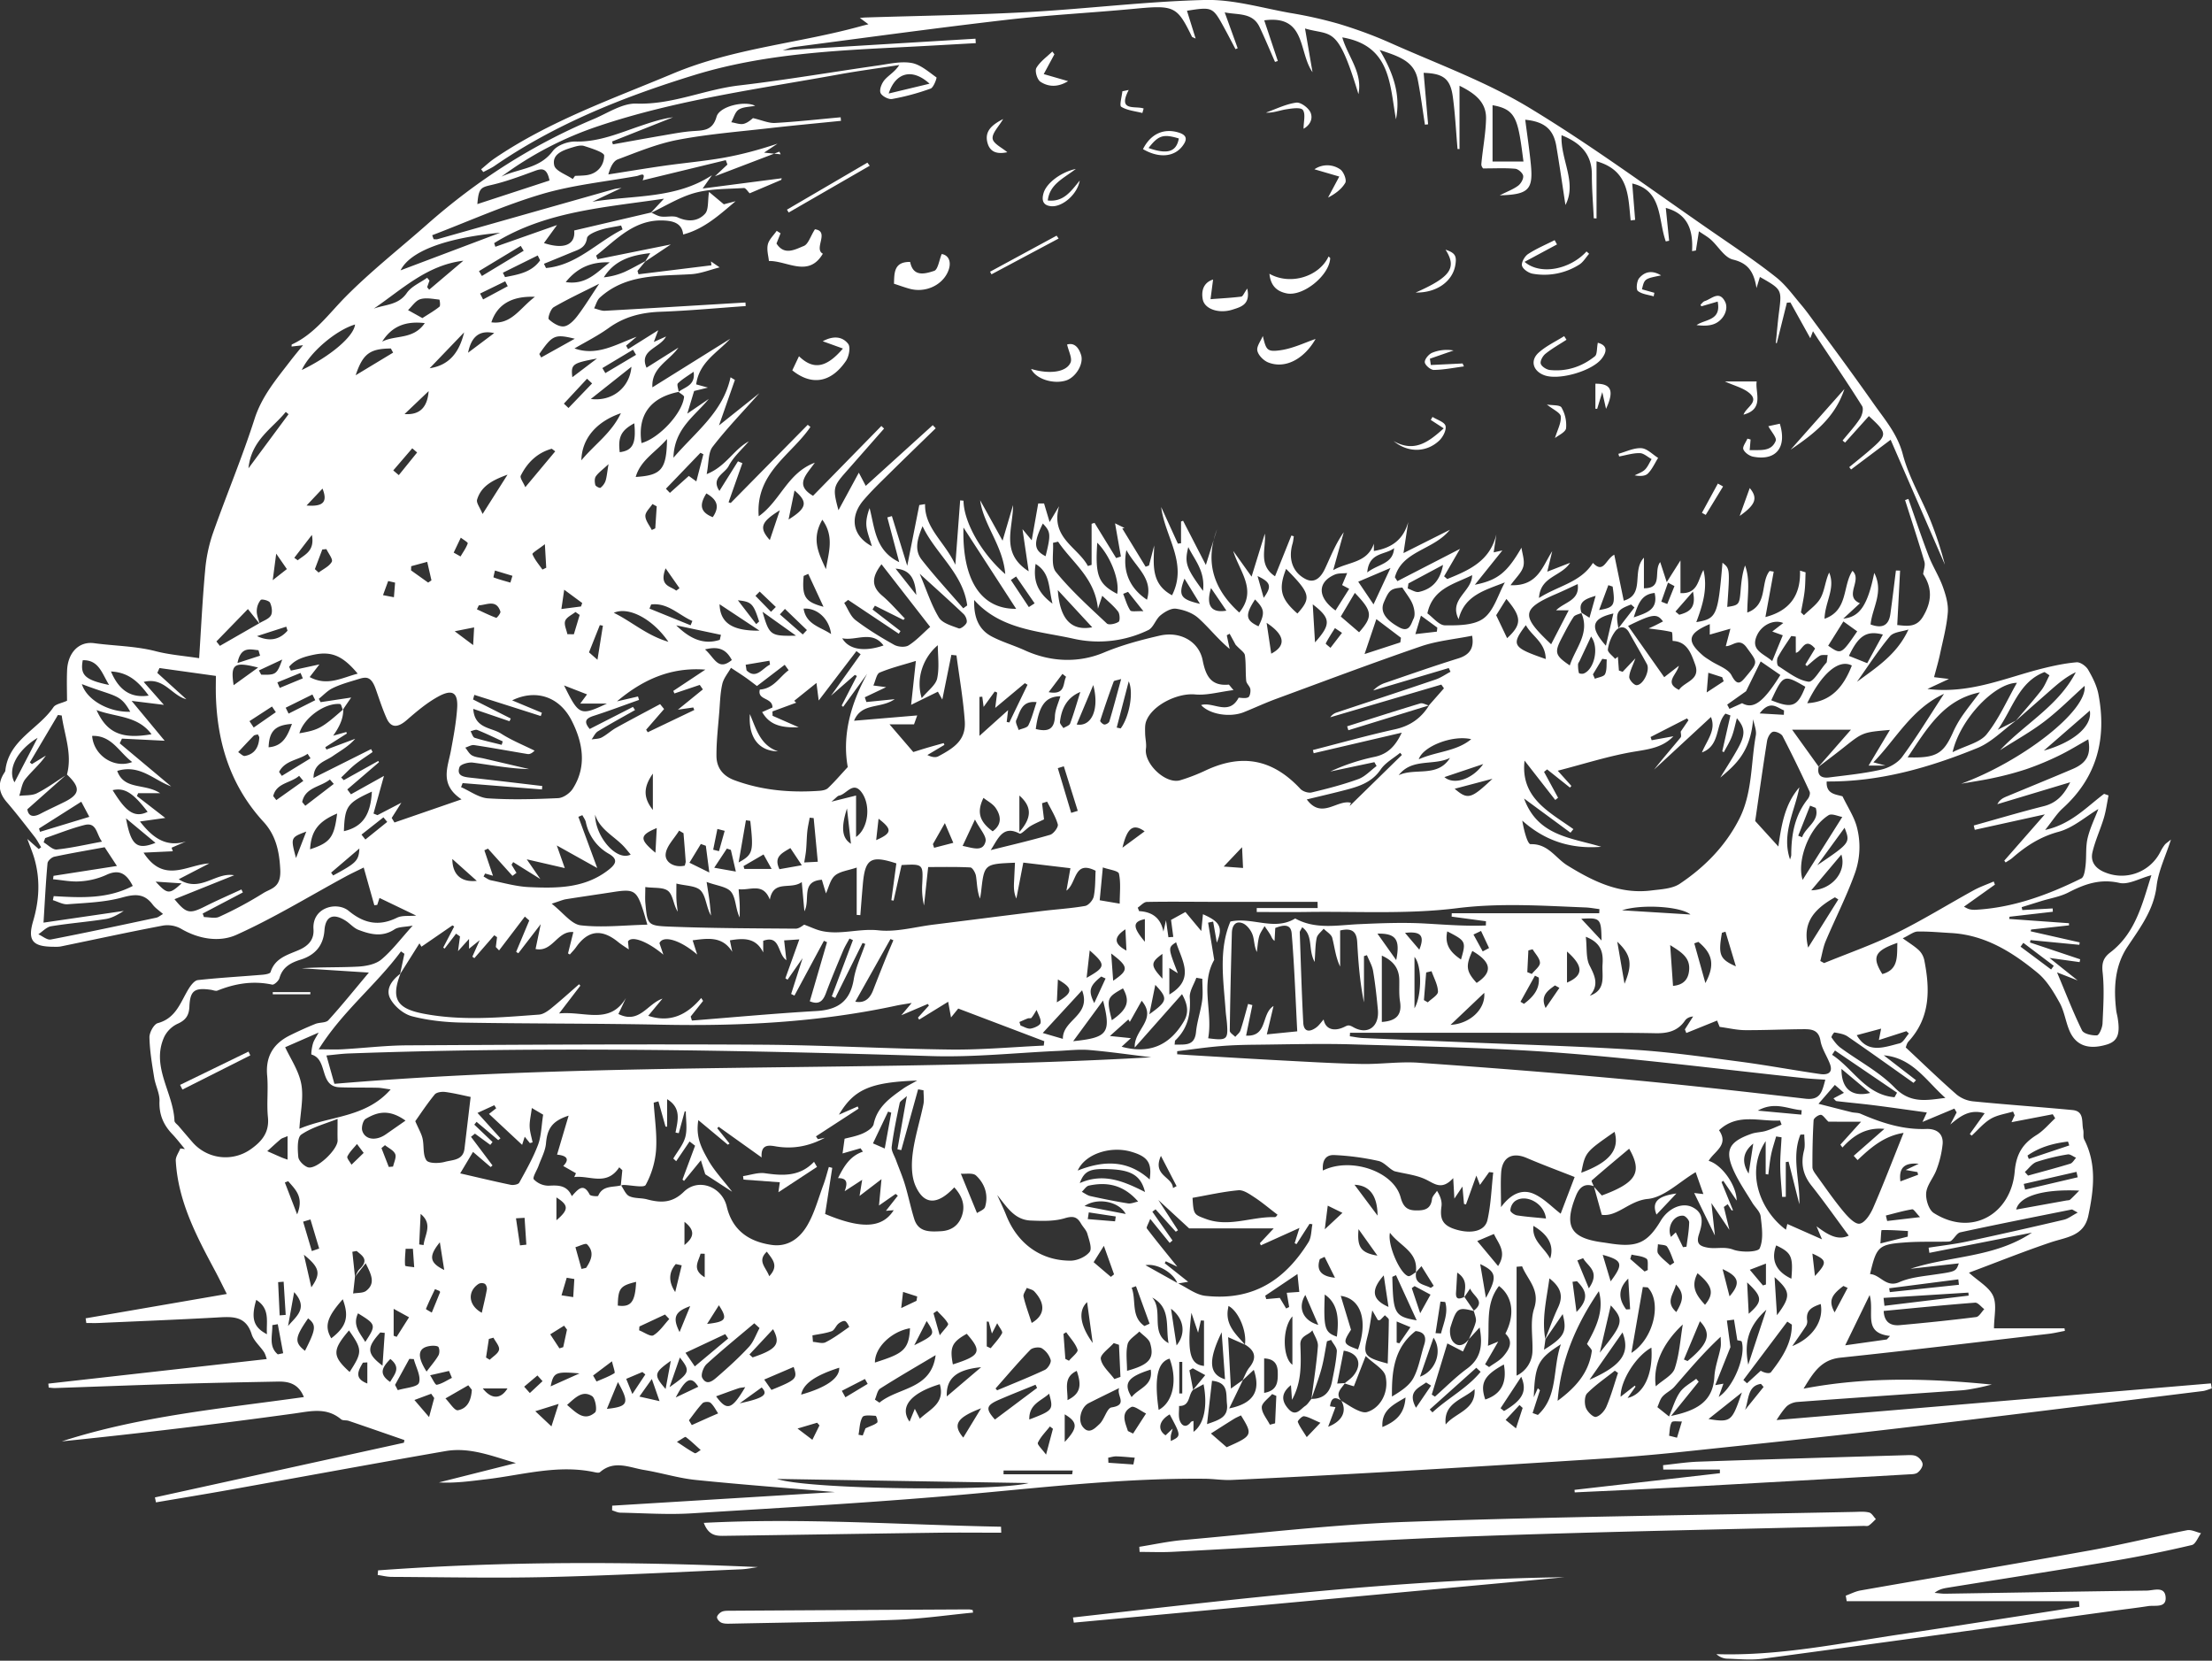 <svg width="762" height="572" fill="none" xmlns="http://www.w3.org/2000/svg"><rect width="100%" height="100%" fill="#333333" stroke="none"/><g clip-path="url(#clip0)" fill="#fff"><path d="M222.42 89.9l-2.81 3.4.35 1.17 25.12-3.09-.16-1.33 2.99 2.04c-3.31.83-6.53 2.15-9.82 2.35-11.04.69-22.41-.16-31.45 8.06-.98.89-1.34 2.45-1.98 3.7 1.24.29 2.5.9 3.73.84 16.14-.9 32.28-1.89 48.41-2.85l.08 1.23c-9.79.68-19.58 1.61-29.38 1.96-6.56.24-12.43 1.71-17.83 5.6-3.83 2.75-8.11 4.88-11.76 7.03 7.7 2.76 14.3-1.39 21.4-4.02l-3.64 3.07.7 1.2 10.37-6.51-1.5 4.03 4.2-1.88c-2.14 4.08-9.41 4.63-6.72 10.75l10.98-6.92c-3.15 4.59-9.36 6.85-8.96 13.68l26.81-16.73c-4.45 4.85-10.68 8-11.73 15.71l4.05 1.11-4.76 1.17-2.35 7.8 7.4-5.07c-4.82 5.93-11.9 10.18-12.17 20.25 7.91-9.14 17.1-15.81 19.67-27.7l1.5.91-5.48 15.67 13.92-11.11c-5.78 6.51-11.3 12.21-16.11 18.46-1.57 2.04-1.28 5.52-2.05 9.42 6.71-2.67 9.27-8.47 14.5-11.28-2.36 2.79-5.27 5.3-6.91 8.47-1.35 2.63-6.22 4.08-3.2 8.6l6.39-10.2 1.52.64a7224.5 7224.5 0 00-4.76 13.48l.74.23 26.53-26.92.93.73c-6.48 9.59-19 15.79-17.81 30.77 7.53-5.33 9.84-14.91 19.32-18.45-2.91 4.17-7.08 7.63-.61 11.4l23.54-24.05.93.9-13.39 15.22c-4.17 4.75-4.32 5.54-2.32 12.9l7.01-12.93 2.39 4.54 23.08-20.91 1.02 1.07c-5.38 5.23-10.78 10.44-16.11 15.71-2.98 2.94-6.02 5.85-8.73 9.03-4.91 5.74-3.94 12.31 2.85 15.9-.76-2.69-1.66-4.79-1.88-6.95-.2-2.01.33-4.09 1.09-6.2 1.81 6.94 1.9 14.62 10.2 18.62l-4.09-15.41 1.57-.45 5.29 17.11 4.15-20.91 1.99-.33c-.18 8.3 6.75 12.96 10.43 20.89l1.66-22.18 1.16.12c.05 7.17 6.01 18.04 14.38 25.28-.83-9.92-7.45-16.78-8.66-25.44l7.73 13.93 3.61-12.26c.03 8.02-4.46 16.52 5.38 22.8l-2.13-14.51 3.18 3.83 2.24-12.69h2.01l1.92 6.41 3.25-5.46c-3.08 10.89 6.43 14.05 9.93 20.6l1.28-.39v-14.15l1.01-.32 7.44 12.12 1.64-.53-2.01-11.43 3.27 1.61-.79.15 8.05 13.19 1.16-.42 1.8-6.91c-.23 6.61-1.18 13.25 6.14 17.16 5.56-11.02-2.48-20.18-3.74-30.39l5.75 12.6 1.09-.13v-7.48l.7-.27 7.85 15.24 3.82-12.23c-4.3 11.48-.95 20.81 7.69 28.61 6.34-7.75.04-14.13-2.08-21.22l6.32 8.85 4.57-14.8c.48 5.14-2.41 10.76 3.51 14.68l5.63-14.04.84.27c-.14.85-.2 1.72-.44 2.54-1.49 5.12-.09 9.8 4.45 12.16 3.36 1.75 5.48-.86 6.76-3.61 1.96-4.18 3.61-8.51 6.43-12.49l-3.63 13.06c5.12-2.95 11.68-2.33 14.01-9.12v2.51c6.04-.99 10.16-3.83 11.83-9.98l-1.63 10.71 15.99-8.03c-5.71 7.08-16.47 7.17-18.95 16.36l.86 1.33 21.57-11.11-5.48 9.45 1.09.93c7.4-3 14.7-6.11 16.91-15.36l-.92 6.18 2.99-.66-9.48 11.82c8-1.58 11.18-4.33 16.07-12.78.25 2.03 1.18 4.45.63 6.48-.57 2.12-2.55 3.86-4.4 6.45 9.46.39 10.98-6.54 14.36-11.71l-1.71 7.05 7.87-3.06c-3.09 4.77-10.26 4.64-10.72 12.12 6.64-4.24 14.32-5.32 18.58-12.08 3.73 3.88 4.33-1.21 7.35-2.83l3.27 15.84c7.48-2.12 2.62-10.21 6.95-14.81v10.54c6.75.04 3.19-5.9 5.61-9.02l2.25 6.91 4.73-7.49v11.27c6.08.3 5.99-4.61 7.91-7.97 1.54 6.28-.26 12.1-2.46 17.96 7.04-1.18 7.46-2.17 9.02-20.46 2.56 2.05 2.56 2.05 1.64 15.22 4.06-.6 4.2-.79 4.61-5.66.24-2.88.53-5.75 1.53-8.62 1.86 5.05.79 10.24.76 16.22 7.22-2.63 4.42-10.26 7.7-14.32l1.41.22-2.86 15.65c8.13-2.1 12.21-7.26 11.92-16l1.92.6c-.1 2.18-.08 4.37-.34 6.53-.29 2.44-.83 4.85-1.26 7.27l1.03.97c1.98-1.99 4.53-3.67 5.79-6.04 1.38-2.59 1.56-5.81 2.9-8.65 2.28 5.37-1.45 10.13-1.59 15.91 8.23-2.9 6.14-11.28 9.62-16.51 3.54 3.25-3.17 8.73 2.57 11.17l-5.73 5.28c5.74-.52 8.44-4.78 10.66-15.74 3.41 6.61-.73 12.05-1.26 17.76 3.87 1.44 6.24.49 6.81-3.59.7-4.99 1.29-10 1.92-15l1.43.04-.98 18.75c3.38.32 6.57.93 8.86-2.89 3.14-5.21 3.23-9.93.07-14.67.17-1.43.81-3 .43-4.28-2.09-7.11-4.42-14.14-6.66-21.2l1.14-.4c2.31 6.55 4.5 13.15 6.99 19.63 1.39 3.62 3.55 6.96 4.87 10.6 1.02 2.83 1.95 5.99 1.72 8.9-.38 4.82-1.68 9.58-2.69 14.35-.54 2.54-1.29 5.04-2.04 7.91l5.12.62-7.4 3.44c14.63 1.81 26.89-3.87 39.63-7.05 3.86-.96 7.79-1.8 11.74-2.13 1.28-.11 3.24 1.29 3.97 2.54 1.54 2.64 3.01 5.54 3.57 8.51 2.89 15.19-.48 28.51-12.28 39.21-2.07 1.87-3.58 4.36-6.09 7.49 8.95-1.98 14.24-7.89 20.31-12.44l1.53.54c-.53 2.61-.86 5.29-1.63 7.83-1.19 3.95-2.98 7.74-3.91 11.75-.75 3.22.97 5.53 4.17 6.87a14.93 14.93 0 0019.26-7.08c.41-.83.91-1.63 1.47-2.36.35-.46.89-.76 2.14-1.8-1.91 5.93-4.33 10.83-4.94 15.95-.98 8.33-5.69 14.43-10.04 20.98-4.42 6.64-4.79 14.26-3.87 21.98.09.77.32 1.52.45 2.28 1.01 5.86.02 8.32-3.79 9.45-6.25 1.85-10.61.31-12.79-4.84-1.32-3.13-1.76-6.69-3.39-9.62-2.05-3.69-4.36-7.6-7.53-10.22-8.66-7.15-18.1-13.11-29.86-13.76-3.84-.21-7.69-.59-11.53-.51-1.37.03-2.71 1.19-5.11 2.32 2.35 1.7 4.15 2.77 5.63 4.18a6.7 6.7 0 011.8 3.36c1.99 10.05 2.14 19.78-5.44 28.01-.59.64-.78 1.65-.95 2.05 5.89 5.5 11.56 11 17.49 16.19a10.83 10.83 0 005.77 2.38c11.38 1.13 22.8 1.91 34.18 2.99 4.19.4 3.09 4.17 3.69 6.76.26 1.1-.13 2.44.35 3.38 4.36 8.54 3.29 17.31 1.43 26.19-1.49 7.14-7.53 7.42-12.9 9.22-9.34 3.14-18.49 6.83-28.24 10.47 3.25 2.97 6.99 4.97 8.34 8.03 1.34 3.04.29 7.14.29 11.14h24.29l.13.87c-1.89.35-3.77.81-5.67 1.03-23.88 2.78-47.74 5.69-71.65 8.2-6.65.7-9.3 5.09-12.7 10.67 22.06-4.2 43.33-3.53 64.86-1.4-1.64.38-3.27.82-4.92 1.13-1.83.35-3.67.72-5.52.85-18.87 1.34-37.74 2.61-56.61 4.01-1.35.1-2.99.78-3.87 1.76-1.75 1.94-3.06 4.27-4.56 6.44l-1.35-1.75 152.3-12.85.28 1.73c-1.05.31-2.07.79-3.14.92-34.93 4.31-69.85 8.7-104.81 12.82-24.03 2.83-48.09 5.32-72.15 7.86a699 699 0 01-27.79 2.46c-25.75 1.68-51.51 3.26-77.27 4.76a4593.3 4593.3 0 01-52.46 2.71c-3.07.14-6.16-.38-9.24-.41-26.24-.25-52.25 2.61-78.34 5.02-32.73 3.02-65.58 4.84-98.4 6.89-8.17.51-16.41-.07-24.61-.23-.95-.02-1.89-.52-2.84-.8l.03-1.61 76.73-4.69c-15.12-1.29-31.55-2.5-47.93-4.17-5.97-.61-11.81-2.45-17.76-3.43-5.08-.83-10.34-3.53-15.23.74-.35.31-1.22.16-1.81.03-12.69-2.76-24.96.97-37.37 2.42-5.37.63-10.72 1.41-16.33 1.09l26.52-6.68c-7.96-2.3-15.81-5.57-24.22-4.11-24.9 4.32-49.74 8.92-74.62 13.37-8.37 1.5-16.76 2.86-25.14 4.29l-.36-1.71 85.77-18.83.17-.92c-6.39-2.21-12.78-4.44-19.19-6.62-.85-.29-2.03-.03-2.63-.54-5.07-4.25-10.58-2.75-16.34-1.96a2294.66 2294.66 0 01-79.87 9.57c27.02-8.75 55.2-11.3 83.4-15.26-1.86-4.59-5.18-5.4-8.92-5.33-11.63.23-23.27.44-34.9.79-13.96.41-27.91.96-41.86 1.43-.74.02-1.48-.1-2.22-.16l-.13-1.36 75.25-8.46c-.26-.66-.46-1.67-.99-2.46-1.37-2.06-3.51-3.83-4.21-6.06-2.04-6.58-6.89-6.08-12.11-5.79-13.47.75-26.96 1.28-40.44 1.88-1.47.07-2.95.01-4.42.01l-.23-1.61 48.63-8.39c-1.27-2.5-2.63-5.34-4.12-8.11-6.39-11.93-12.69-23.9-13.46-37.79-.08-1.37 1.02-2.81 1.57-4.22l1.58.21c-1.46-1.74-2.84-3.56-4.4-5.2-3.04-3.19-4.54-6.75-4.36-11.32.1-2.65-1.38-5.32-1.82-8.04-.74-4.6-1.53-9.24-1.64-13.88-.04-1.69 1.52-4.57 2.89-4.94 6.32-1.7 7.81-7.27 10.64-11.85.75-1.21 1.99-2.84 3.15-2.97 7.39-.81 14.82-1.22 22.24-1.84.99-.08 2.63-.35 2.8-.9 1.53-4.92 5.99-5.96 9.87-7.67 3.19-1.41 5.16-3.55 4.92-7.09-.53-7.57 8.07-9.69 12.14-6.33 5.27 4.35 10.42 5.39 16.63 2.35 1.79-.87 4.19-.5 6.62-.73l-12.65-6.08-.78 2.39-1 .12-3.66-12.99c-2.23 1.11-4.26 2.04-6.21 3.1-12.51 6.78-24.71 14.27-37.65 20.09-5.85 2.63-13.04 1.48-19.21-2.19a9.66 9.66 0 00-6.19-.99c-11.71 2.22-23.36 4.76-35.03 7.16-.9.18-1.86.13-2.78.12-7.02-.07-8.77-2.2-6.79-8.89 2.12-7.19 2.48-14.33.4-21.54-.55-1.92-1.34-3.76-2.41-6.7l3.93 3.48.82-.63c-.74-1.2-1.38-2.48-2.25-3.59-3.15-4.03-6.27-8.1-9.61-11.98-2.79-3.23-3.16-6.44-.87-10 .17-.26.37-.54.4-.83 1.15-10.57 11.43-14.26 16.57-21.83.74-1.09 2.73-1.34 4.68-2.23 0-3.19-.14-6.89.03-10.58.28-5.88 3.99-9.97 9.33-9.24 7.06.96 14.24.96 21.23 2.77 4.74 1.22 9.7 1.59 14.92 2.39.68-10.39 1.15-20.23 2.05-30.04a53.26 53.26 0 012.6-12.71c4.66-13.26 10.14-26.25 14.43-39.63 2.51-7.84 7.51-13.7 12.27-19.91 1.46-1.91 3.01-3.74 4.44-5.5l-3.95.45c.03-.27-.01-.67.1-.72 7.88-3.62 12.68-10.55 18.56-16.47 8.8-8.88 18.71-16.65 28.11-24.95 17.16-15.14 36.17-27.34 57.28-36.21 4.85-2.04 9.89-5.5 14.74-5.33 12.38.43 23.47-4.86 35.38-6.25 16.01-1.87 31.91-4.6 47.87-6.88 3.83-.55 7.84-1.51 11.52-.87 3.09.54 5.88 3.06 8.6 4.98.19.14-.97 3.48-2.03 3.86a82.18 82.18 0 01-13.26 3.58c-1.24.23-3.62-1.06-4-2.16-.42-1.21.47-3.35 1.47-4.48 1.46-1.64 3.52-2.74 5.01-5.07-6.96 1.08-13.94 2-20.86 3.25-27.75 5.03-55.78 8.73-82.68 17.76a119.46 119.46 0 00-33.53 17.45c5.9-2.85 13.13-2.65 17.69-8.81 1.48-2 5.18-3.36 7.82-3.29 8.07.2 15.14-2.94 22.45-5.4 3.63-1.22 7.26-2.45 11.16-2.95l-21 8.34.29.98c5.69-1.02 11.38-2.06 17.09-3.04 3.36-.57 6.72-1.23 10.11-1.5 3.7-.3 7.1.08 8.51-4.98 1.01-3.62 9.74-5.62 13.3-3.76-2.02.41-4.19.35-5.68 1.32-1.26.82-1.73 2.85-2.55 4.34 1.46.22 3.05.89 4.35.53 1.54-.42 2.82-1.74 3.13-1.95 3.11.72 5.39 1.79 7.6 1.67 7.55-.42 15.07-1.27 22.6-1.95l.11 1.22c-8.35.85-16.71 1.62-25.06 2.57-10.4 1.19-20.88 2.01-31.14 3.97-7.07 1.35-13.88 4.18-20.67 6.73-1.59.6-2.59 2.74-3.27 5.19 6.46-1.01 12.9-2.09 19.37-3.01 6.75-.96 13.57-1.54 20.28-2.73 6.28-1.11 12.46-2.8 18.64-4.86l-4.65 3.09 5.73.58-.46-.91-22.19 8.47 4.3-4.03-.56-1.52-28.64 6.95c1.29-3.12-1-1.66-2-1.48-10.97 1.97-22.2 3.1-32.82 6.25-12.83 3.81-25.14 9.35-37.68 14.14l.5 1.37c.45 0 .92.1 1.33-.01 20.23-5.72 40.46-11.47 60.69-17.2.88-.25 1.8-.31 2.71-.46l-10.05 4.77c13.98-2.32 28.72-.91 41.19-9.14l-3.2 4.58 27.24-3.53-.17.56-10.87 4.62c-.67-.64-1.37-1.86-1.99-1.82-5.63.36-11.44.21-16.8 1.66-5.35 1.45-10.24 4.57-15.33 6.95l4.59-4.93c-20.65 3.07-40.84 4.31-58.49 15.3l.41 1.26 21.24-7.48-4.5 6.2c7.19 2.36 10.89.39 10.42-4.33l26.47-6.19c1.14.48 2.25 1.22 3.43 1.38 1.93.27 4.16-.42 5.81.32 3.58 1.61 6.97 1.34 9.37-1.28 1.28-1.4.87-4.35 1.36-7.52l5.11 4.27 4.05-1.06c-5.5 4.64-10.82 9.57-18.07 11.46-.38-4.05-3.72-4.66-6.55-4.81-10.22-.54-16.43 6.56-23.43 12.08l.49 1.25 25.24-5.09-8.86 5.92 1.78-2.93c-6.68.73-12.31 2.47-16 8.34 2.5-.26 4.88-.89 7.11-1.85 2.53-1.15 4.89-2.53 7.31-3.78zm282.05 356.82l3.35 4.88c-5.49-1.42-6.04-1.21-8.11 5.4-.48 1.53-.13 4 .86 5.15 1.71 2 3.87 1.24 5.4-.86l-2 4.21-5.38-2.78-5.37 17.62 1.1.71c3.66-3.23 7.11-6.74 11.03-9.61 4.85-3.55 5.5-8.08 4.36-14.21l-3.68 4c.82-1.98 1.87-3.9 2.36-5.96.27-1.14-.41-2.51-.69-3.82 4.17-3.26-.07-4.79-1.26-7.62a585.4 585.4 0 01-2.1 3.07c.24-2.89 1.52-6.04-2.35-8.57-.16 2.65-.26 4.75-.41 6.85-.19 2.71 1.31 2.2 2.89 1.54zm-382.18-6.96c.53-.9.88-1.97 1.61-2.66 3.34-3.2.87-4.61-1.05-6.22l-1.47.28.91 8.6-.64 5.77c1.53-.28 3.44-.09 4.52-.94 3.25-2.58 1.78-5.54-.21-9.48a725.21 725.21 0 01-3.67 4.65zm410.08 21.63l-.48 3.5c7.03-4.34 8.02-6.23 6.43-12.26l-6.12 8.91c1.49-3.72 2.81-7.52 4.51-11.14 1.77-3.76 1.28-6.79-2.96-10.08-1.01 7.4-2.71 14.07-1.38 21.07zM89.43 214.84l-4.03-5.06-10.85 11.16 1.2 1.52 13.54-7.77c1.4-.87 3.3-1.45 4.03-2.71.63-1.09.31-3.14-.31-4.41-.36-.72-2.83-1.33-3.2-.92a6.07 6.07 0 00-1.36 3.81c-.04 1.45.62 2.92.98 4.38zm398.41 223.31c-.77 4.33 2.84 4.18 5.04 5.46l1.01-.73-4.22-6.77-1.95 2.18c1-7.14-5.45-9.01-8.9-13.68-.94 4.07 3.43 14.02 6.25 14.92.71.22 1.84-.88 2.77-1.38zm108.27 25.84l-5.23 13.1 2.81-.5-1.62 4.57c5.21-3.51 9.43-14.21 7.92-19.07-.09-.29-.99-.32-1.51-.47l-1.14-7.09-2.45.32 1.22 9.14zm-185.12 14.74l4.2-5.09-4.3-2.35-1.16.69 1.28 6.72c-1.74 1.75-.95 5.69-4.84 5.56.05 1.69-.3 3.53.25 5.04.67 1.86 2.18 2.65 3.79.53.18-.24.62-.29.93-.42v3.77c3.67-2.61 4.92-8.92 3.47-16.4a203 203 0 01-3.62 1.95zm133.83-267.61c-.94.45-2.26.64-2.75 1.38-1.53 2.31-2.79 4.8-4.08 7.26-2.59 4.98-2.29 6.01 2.78 9.44 1.94-6.03 7.13-11.16 3.9-18.26l2.88 1.83 2.12-7.55c-3.55 1.08-6.15 2.05-4.85 5.9zM428.86 463.13l-5.78-2.56.95 17.7 4.15-2.97-4.74 9.81c8.66-1.74 10.86-6.25 8.48-13.29l-3.91 3.65c.78-1.49 1.34-3.16 2.37-4.44 2.71-3.35 1.95-5.84-1.52-7.93.7-4.5-2.17-11.5-5.67-13.28-.12.79-.27 1.47-.31 2.15-.29 4.95 3.17 7.88 5.98 11.16zm89.72-3.77c3.39-6.48 2.53-12.84-2.2-16.41-4.79 6.13-3.17 13.29-3.8 20.59l3.53-1.45-4.52 7.83 1.38.95c1.69-1.25 3.69-2.23 4.99-3.8 1.86-2.25 3.57-4.9.62-7.71zM233.75 134.98c2.18-1.72 5.9-2.2 5.19-6.93-2.07 1.46-3.92 2.53-5.4 3.97-.45.44.14 1.94.26 2.96-9.82 1.95-14.25 8.06-12.81 17.63 6.03-1.65 14.07-10.24 14.66-15.9.05-.49-1.27-1.14-1.9-1.73zm218.02 346.85c3.98.03 6.29-2.04 7.05-5.82.7-3.49 1.46-7 1.7-10.54.09-1.27-1.27-2.64-1.97-3.96l-1.43.47c-.62 3.17-1.05 6.38-1.9 9.48-.96 3.51-2.29 6.93-3.45 10.39.78-6.06 1.77-12.1 2.23-18.18.13-1.76-1.23-3.64-1.91-5.46-1.29 1.7-4.24 1.79-4.13 4.93.2 6.32.59 12.72-2.89 19l-.36-5.05c-3.28 2.61-3.46 5.31-.86 8.2 2.51 2.8 4.07.12 5.8-1.05.85-.58 1.42-1.59 2.12-2.41zm11.41-5.33c1.04-.91 2.25-1.68 3.1-2.74 3.12-3.89 1.72-7.74-3.39-8.54l-2.24 11.33 2.66-.17c-1.15 1.86-3.51 3.46-1.3 6.04-2.41-1.65-3.49-.68-3.84 1.96l1.88.29-2.53 6.76c5.12-2 6.45-5.55 4.56-8.95 1.69 1.02 3.31 2.17 5.08 3.03 1.14.55 2.63 1.17 3.72.86 4.41-1.25 7.67-6.52 6.44-12.3-.53-2.51-4.15-4.36-6.86-7l-4.07 10.42c-1.31-.39-2.27-.68-3.21-.99zM22.54 267.1L9.43 278.74c.25 1.99 1.53 3.1 4.49 1.55 2.73-1.43 5.55-2.7 8.31-4.08 5.38-2.68 5.58-4.95.84-9.43 1.89-7.1-.88-13.59-1.81-20.33l-1.3-.19-9.68 16.34.7.59 4.82-2.94c-2.12 3.08-4.9 5.37-7.09 8.12-1.2 1.51-1.42 3.81-2.08 5.75 2.05-.26 4.35-.03 6.09-.9 3.44-1.72 6.57-4.04 9.82-6.12zm603.83-2.9l11.25-12.86h-20.26l9.14 12.72c-.64 3.02.95 4.06 3.61 3.72 5.98-.76 12.02-1.35 17.88-2.68 2.66-.6 5.7-2.26 7.27-4.39 4.97-6.74 9.32-13.93 14.42-21.72-11.2 5.19-16.39 15.4-24.33 23.59l4.19 1.11h-5.83l7.34-12.28c-9.36.81-9.34.83-15.87 6.01-2.9 2.31-5.88 4.53-8.81 6.78zM405.6 442.11c-.93-3.19-6.49-7.08-11.01-6.34l11.12 6.21c3.16 1.5 6.21 3.98 9.5 4.35 17.32 1.92 27.96-6.35 35.53-18.47 1.05-1.69.95-4.1 1.37-6.18l-.99-.15-4.49 6.99-.64-.32 1.65-5.25-13.29 5.99-.34-.74 4.76-5.09h-29.12l-10.63-9.79 6.78 10.43-.76.5-6.97-7.71-1.1.82 6.94 9.91-.98.83-6.7-8.27c-.62 1.69-1.44 2.92-1.15 3.3 3.29 4.33 6.76 8.54 10.49 13.17l-3.97-1.87-.37.67 8.08 6.4c-1.61.27-2.66.45-3.71.61zm143.52-33.32l2.68 2.98c11.9-4.38 14.09-7.96 9.42-16.11-4.36 3.66-8.67 7.24-12.89 10.93-.2.17.43 1.29.68 1.97-3.24-1.17-4.99.52-6.1 3.26-4.26 10.57-1.94 14.61 9.19 16.1 1.08.14 2.14.33 3.22.48 8.77 1.24 12.27-.42 16.8-7.96 2.58-4.28 7.36-6.44 10.96-4.61 4.26 2.16 3.26 5.97 2.17 9.36-1.05 3.25.34 4.09 3.14 4.56 2.86.48 5.63-.47 8.69.67 2.77 1.03 8.53.88 9.11-.45 1.38-3.14.76-7.31.33-11-.19-1.66-1.92-3.11-2.88-4.7-2.07-3.43-4.37-6.76-6.09-10.37-3.59-7.52-2.19-10.58 5.81-13.38 1.58-.55 3.36-.51 4.97-1 1.85-.56 3.61-1.42 5.4-2.14l-.53-1.43c-7.07.41-14.61-2.66-21.02 3.35 3.55 5.13-1.7 7.26-3.57 10.54 4.59 1.34 9.59 8.43 9.65 13.69l-4.61-6.81-.61.43 3.96 9.74-.49.01-1.34-2.13-1.33.95 1.91 7.9-6.2-9.23 1.21 11.17-7.14-14.64 3.17.36-2.66-7.54c-5.71 3.39-10.88 8.69-16.49 9.22-6.4.6-10.49 6.23-15.85 5.47l-2.67-9.64zM118.09 244.48c-.3-.69-.54-1.94-.9-1.98-5.23-.54-12.54 4.77-14.05 10.07 6.62-1.15 7.7-1.74 15.11-8.26.03 3.39-1.43 6.17-3.48 9.09l4.52-1.27.21.51-7.45 4.73.41.8 9.91-3.71c-2.31 2.65-5.17 4.18-7.8 6.01-2.58 1.8-6.54 2.45-6.56 7.47l19.82-9.92.53 1.01c-2.01 1.41-4.1 2.72-6.01 4.25-1.71 1.38-3.22 3-4.82 4.52l.9.91 11.89-6.61.23.45-10.91 9.36 1.26 1.68 11.37-6.34-3.6 12.97 1.36.55 8.23-4.28-3.32 5.24.95 1.57 23.1-7.97c-7.7-5.16-4.71-11.04-3.66-16.75.9-4.83 1.81-9.69 2.15-14.58.37-5.39-1.55-6.74-6.35-4.16-3.99 2.15-7.56 5.18-11.01 8.18-3.14 2.72-5.45 2.74-6.95-.64-1.46-3.28-2.62-6.9-3.74-10.06-1.82-5.15-3.9-4.01-7-3.09-2.67.8-5.38 1.59-7.87 2.81-1.76.86-3.17 2.42-4.73 3.66l.61 1.15 10.54-1.59a346.7 346.7 0 00-2.89 4.22zm142.67-8.19c-1.33-1-2.64-2.03-4-2.98-1.62-1.13-3.3-2.19-4.95-3.29-1.03 1.84-2.52 3.57-2.98 5.54-.72 3.1-.79 6.36-1.04 9.55-.4 5.08-1.01 10.16-.98 15.24.02 3.99 2.12 6.87 6.16 8.37 9.47 3.52 19.23 4.35 29.2 3.67 1.05-.07 2.34-.28 3.04-.93 2.21-2.08 4.19-4.41 6.83-7.26-1.95-10.73.92-21.65 6.69-32.12l-8.28 11.38-.5-.45 5.24-10.17-.71-.38-8.21 7.17 10.2-14.28-1.44-1.09-13 17.02-.77-6.05-7.67 6.16.7.64-8.19 3.01.04 1.5 9.01 3.96c-6.85.27-10.28-1.25-12.6-5.24l3.55-1.57c.06-3.54-5.32-2.42-4.35-6.17 4.79-.35 6.72-4.32 9.92-6.67l-1.35-1.87-9.56 7.31zm-46.91 172.09l.53-5.32-1.06-1c-4.38 6.65-10.27 2.66-15.5 3.37l.59-1.32-4.38-2.5c2.67-2.74.5-3.66-2.13-3.91l3.98-13.43c-5.62 1.82-7.36 4.42-7.8 9.57-.22 2.59-1.61 5.09-2.52 7.62-.59 1.65-2.21 4.11-1.67 4.75a7.13 7.13 0 005.16 2.19c3.37-.19 6.3-.16 7.94 3.6 2.16-2.42 4-4.7 6.14-.54.28.54 2.83.69 2.94.43 1.56-3.7 5.08-2.84 7.88-3.61.92 1.29 1.58 3.15 2.84 3.73 1.8.84 4.08.55 6.06 1.08 4.71 1.25 8.67 1.37 12.72-2.59 5.04-4.93 13.18-1.74 14.79 5.1 1.91 8.09 7.52 12.04 15.41 13.19 5.71.83 9.76-2.36 12.31-6.69 2.51-4.27 3.81-9.27 5.56-13.98.75-2.01 1.27-4.11 1.89-6.17l1.17.31-2.46 15.88c12.66 5.31 19.71 4.87 23.63-1.3l-2.68.21 4.1-5.21-.76-.61-5.73 3.99.86-9.07-7.56 5.78.91-5.56-6.04 3.93c1.12-2.95.82-4.54-2.28-4.51 2.01-4.04 4.1-7.6 8.57-9.12l-.82-1.16-6.19 1.78.7-5.07c1.55-.42 4-.83 6.22-1.8 1.49-.65 3.51-1.92 3.79-3.23 1.24-5.96 5.66-9.03 10.09-12.17 1.28-.91 2.71-1.59 4.9-2.84-16.21.59-21.74 3.04-26.95 11.76l6.47-2.83.3.75-14.68 9.54.66.98 2.41-.49c-5.38 2.92-11.04 4.01-17.08 2.94-2.59-.46-5.01-.51-4.71 3.84l-14.81-10.57-.48.51 4.24 5.27-.59.4-10.16-8.46c-1.02 6.06 1.33 10.04 3.42 13.77 2.09 3.71 5.14 6.89 8.23 10.9l-9.27-6.03-1.5-4.81-5.81 7.11-.53-.47 4.34-11.66-1.9-1.46-4.61 6.79-.99-.91c1.44-2.47 3.45-4.8 4.15-7.47.72-2.75.16-5.84.16-8.78l-.39.02-2.04 7.49-1.12-.21c.77-4.16 2.12-8.44-2.89-11.5v9.48l-.56-.05-2.44-8.68-1.63.44c.33 5.42 1.19 10.88.82 16.26a30.05 30.05 0 01-3.58 12.08c-.6 1.09-5.03.05-7.7.01-.3-.01-.59.16-.88.24zm365.14-156.41l2.66-3.9-.52-.63-12.54 6.42.39 1.1 7.48-1.36c-3.59 3.77-8.15 4.43-13.14 5.24-8.9 1.45-17.58 4.28-26.7 6.62l4.7 5.24-.5.57-7.86-6.26-1.06.85 4.83 8.91-.97.77-10.58-13.56c-1.45 12.9 8.52 17.67 16.83 23.6l-1 1.23-15.99-11.77c4.72 13.01 16.43 13.5 26.57 16.63-10.16.8-19.19-1.86-27.19-9.02.53 3.23 1.79 8.15 2.88 8.12 6.02-.21 8.57 4.79 12.63 7.3 8.94 5.52 18.07 10.02 28.96 8.64 3.34-.42 7.19-.56 9.81-2.32 8.54-5.72 15.71-12.98 20.45-22.29 4.6-9.03 3.98-19.15 5.72-28.78.32-1.76-.58-3.73-.92-5.61-.92 11.56-6.42 15.97-11.32 20.13 2.31-3.8 4.31-6.85 6.07-10.04 2.65-4.81 2.54-7-.35-10.41-.59 2.2-.99 4.32-1.74 6.29-.72 1.88-1.82 3.61-2.76 5.4l-.54-.29 2.81-12.37-1.7-.62c-3.56 3.67-1.63 10.99-8.11 13.37 1.76-4.24 4.96-7.71 3.11-12.2l-19.58 18.1c2.98-3.81 6.11-7.38 9.13-11.05.34-.4.04-1.35.04-2.05zm-86.76-8.99l5.19-5.9-.91-1.28-38.25 11.25a4.33 4.33 0 012.33-1.68c11.32-3.77 22.65-7.48 33.95-11.32 1.81-.61 3.43-1.77 5.14-2.67l-.6-1.28-26.03 7.72a10.27 10.27 0 014.24-2.65c8.35-2.86 16.69-5.79 25.12-8.41 4.3-1.34 5.39-3.99 4.71-7.79-6.04 1.21-12.07 1.75-17.62 3.65-16.75 5.75-33.32 12-49.94 18.12-3.74 1.38-7.36 3.07-11.05 4.55-4.87 1.95-11.86.74-14.74-2.44 4.09-1.29 9.55 3.89 12.92-2.53.9 0 2.28.34 3.29-.13.59-.28.89-1.89.75-2.81-.16-1.02-1.34-1.89-1.43-2.89-.28-2.92-.04-5.9-.45-8.8-.14-1.01-1.57-1.85-3.2-3.62l-2.06-3.79-.98.53.99 4.7c-4.06-3.35-7.13-7.36-10.83-10.66-1.98-1.76-4.98-2.82-7.66-3.19-1.67-.23-3.88 1.08-5.35 2.29-1.67 1.38-2.41 4.21-4.19 5.07a39.28 39.28 0 01-25.66 3c-12.01-2.69-25.13-3.08-34.32-13.36-.15 5.29 1.12 9.99 6.08 12.59 3.63 1.9 7.65 3.05 11.39 4.76 8.97 4.08 18.56 4.37 27.15.78 6.34-2.65 12.75-4.35 19.26-5.85 7.17-1.65 13.55 2.07 14.82 8.45 1.04 5.24 2.76 8.99 8.96 8.42.18-.02.4.43 1.68 1.88-5 .63-9.2 1.88-13.25 1.5-6.04-.57-14.9 3.71-16.88 9.35-.43 1.24-.34 2.7-.32 4.06.03 1.76.52 3.55.28 5.26-.71 5.18 6.8 12.35 11.8 10.89a63.49 63.49 0 008.97-3.48c12.54-5.8 22.97-3.7 32.43 6.45.83.89 2.73 1.5 3.88 1.23 5.42-1.3 10.85-2.7 16.08-4.6 2.33-.85 4.21-2.96 6.29-4.5l-.76-1.33-15.2 3.22a70.84 70.84 0 0115.39-5.08c4.48-.98 7.06-3.69 9.24-8.3l-30.34 7.08-.27-1.1c9.4-2.41 18.76-5.04 28.23-7.13 5.24-1.15 9.02-3.79 11.77-8.21l-.04-.02zm-354.41 92.54l1.49-7-1.18-.83c-8.61 11.65-20.24 20.7-28.35 33.74 3.37 0 5.82.12 8.25-.02 7.43-.42 14.86-1.32 22.29-1.36 40.49-.21 80.98-.45 121.47-.22 21.87.12 43.73 1.41 65.6 1.67 10.72.13 21.45-.87 32.17-1.36l.18-1.51-29.64-11.25-2.49 3.07-.98-5.41-9.99 6.15-.42-.67 3.78-4.18-.38-.54-9.13 3.89 3.57-4.23c-2.4.41-3.92.61-5.42.94-26.7 5.75-53.73 7.09-80.96 6.54-22.77-.46-45.56-.32-68.33-.72-5.84-.1-11.8-.72-17.43-2.18-2.87-.74-6.03-3.38-7.45-6.02-1.78-3.31.54-6.46 3.5-8.66-3.41 8.7-1.17 12.03 7.82 13.77 13.33 2.58 26.59 1.31 39.88.34 1.46-.11 2.99-1.18 4.2-2.16 3.29-2.67 6.42-5.52 9.61-8.3l.44.5-7.32 9.56c8.78-.89 17.43 4.06 23.03-5.33l-2.6 5.52c7.23 3.58 10.01-3.57 15.18-5.29l-4.91 5.91c7.75 2.54 13.44-.45 18.25-6.13l.65 1-4.27 5.38.42 1.39c14.32-1.13 28.63-2.46 42.96-3.29 7.35-.43 11.55-3.37 12.79-10.91.68-4.17 2.61-8.14 3.97-12.2l-.94-.33-9.4 18.95-1.19-.55 7.28-19.38-1.19-.54c-.74 1.39-1.59 2.73-2.19 4.17-2.04 4.86-4.09 9.72-5.93 14.66-1.01 2.71-2.39 4.08-5.55 2.78l5.93-20.35-1.06-.49-10.16 18.88-1.14-.55 3.95-12.35-5.19 7.43-.74-.5 4.8-13.38-5.23.34.77 6.82c-3.16-2.18-1.98-8.84-7.98-6.68v4.01c-2.52-5.13-6.74-4.96-11.48-4.17l.82 3.96c-3.35-5.4-8.26-4.69-13.65-3.97l1.57 4.91c-5.87-5.09-11.84-6.76-13-3.92l1.35 3.95c-5.63-4.71-10.99-6.6-12.19-4.54l.27 2.74c-.93-.65-2.41-1.54-3.74-2.62-5.64-4.57-10.34-3.97-14.43 1.87-.63.89-1.42 1.67-2.14 2.5l-.62-.38 1.84-7.35c-5.56-.54-7.14 7.05-13.02 5.83l1.78-8.56-7.72 10.03-.75-.49 4.52-10.81-1.52-1.34-8.88 11.66-1.12-1.17.42-3.4-.96-.65-6.85 7.88-.7-.5 2.54-5.69-3.68 2.95v-3.37l-3.79 4.2.68-5.07-1.36-.95-3.94 5.14-.48-.35 3.78-7.26-.61-.38-10.67 7.34-.69-1.16-6.67 10.6zm556.54-87.2c2.96-3.5 6.01-6.93 8.83-10.54 1.19-1.53 1.9-3.44 2.82-5.18l-1.69-1.12c-8.96 3.38-11.09 12.9-16.14 19.88l6.34-3.19c-4.42 3.22-8.43 7.47-13.35 9.48-16.53 6.73-33.6 11.67-51.9 11.52-.29 4.46 3.34 4.43 5.45 5.12 1.8 3.71 3.85 6.81 4.84 10.21a26.9 26.9 0 01-.71 16.65c-2.83 7.82-6.66 15.27-9.9 22.95-.92 2.18-1.27 4.59-1.89 6.9l1.32.72c8.26-3.38 16.72-6.33 24.71-10.25 9.16-4.5 17.87-9.91 26.82-14.83 2.19-1.2 4.58-2.02 6.89-3.02l.42 1.08-10.67 7.6c.52.25 1.17.68 1.89.87.74.19 1.54.23 2.3.18 12.92-.75 24.8-5.14 36.24-10.79.99-.49 1.28-2.9 1.46-4.46.36-3.13-.01-6.39.71-9.41.86-3.6 2.55-6.99 3.7-10.03-4.4 2.62-8.72 6.5-13.71 7.84-6.3 1.7-11.21 4.9-15.89 8.98-.7.61-1.56 1.06-2.34 1.58l-.47-.62 13.97-15.94-24.13 5.32-.35-1.49c8.02-2.23 16-4.62 24.07-6.64 4.48-1.12 7.02-3.94 9.16-8.25l-25.1 7.55c.81-1.57 1.98-2.15 3.18-2.65 7.59-3.16 15.2-6.25 22.76-9.47 4.9-2.08 6.39-5.01 5.37-10.21-3.4 1.91-6.67 3.95-10.13 5.62a99.56 99.56 0 01-11.15 4.63 105.4 105.4 0 01-11.22 3.01c-3.73.83-7.52 1.36-11.28 2.03 20.9-7.66 43.53-25.06 42.53-33.72-4.62 4.14-8.97 8.55-13.86 12.27-4.81 3.66-10.17 6.62-15.28 9.89 8.63-9.18 20.09-15.19 26.1-26.85-3.34 1.56-6.03 3.86-8.69 6.19l-12.03 10.59zm-552.19 70.5c-2.75.52-4.86.36-6.26 1.28-4.22 2.79-8.34 1.74-12.42.18-1.67-.64-2.95-2.23-4.52-3.21-4.23-2.64-6.85-1.46-7.2 3.36-.39 5.35-3.29 8.55-8.18 10.09-3.41 1.08-6.24 2.54-7.32 6.36-.27.96-1.84 2.41-2.51 2.26-6.55-1.41-12.74-.4-18.84 2.05-.62.25-1.51-.16-2.28-.27-5.63-.8-7.16.25-7.4 5.82-.13 3.06-1.3 4.67-4.13 5.92a9.79 9.79 0 00-4.57 4.55c-4.57 10.22 3.19 19.09 3.56 28.83.02.62.91 1.21 1.42 1.8 1.61 1.89 3.21 3.77 4.84 5.64a15.05 15.05 0 0019.9 2.44c3.85-2.69 6.57-5.79 6.04-11.09-.48-4.76.16-9.62-.27-14.39-.59-6.62 2.18-11.03 7.9-13.85 2.85-1.41 5.75-2.72 8.69-3.91 1.46-.59 3.63-.31 4.52-1.29 4.61-5.07 8.9-10.41 13.93-16.4l-23.15-1.48c6.54-.46 12.97-.23 19.37-.57 2.76-.15 6.04-.77 8.05-2.43 3.69-3.06 6.63-7.05 10.83-11.69zM40.38 265.53c2.41 6.72 9.45 4.15 14.79 7.68h-7.58l-.43.97 9.77 7.55-8.72 1.22c4.36 5.57 8.89 8.99 15.85 6.89l-4.95 2.14.42 1.23-10.08.47c7.02 10.89 15.03 4.14 22.64 3.71l-10.52 5.45c7.44 4.84 12.62-2.56 19.09-1.37l-20.55 8.25c4.1 4.99 5.21 5.16 10.65 2.42 4.07-2.05 8.26-3.86 12.4-5.78l.5 1.03-13.84 7.27.44 1.22c1.77 0 3.81.58 5.26-.1a130.7 130.7 0 0015.08-8.09c2.7-1.74 6.23-1.77 5.95-8.07-.31-6.77-1.69-12.11-5.78-16.56-11.28-12.3-15.86-26.92-16.39-43.18-.08-2.43-.01-4.87-.01-7.07l-19.43-2.71-.75 1.67 10.01 9.08c-5.14-1.34-7.71-7.73-14.7-5.97l6.96 7.9-11.12-1.37 11.38 13.73-14.71-.73-.76 1.62 17.72 14.84c-6.02-2.18-10.81-7.73-18.59-5.34zm236.66 52.96c2.33.86 4.11 1.75 5.99 2.17 6.5 1.45 12.94-.95 19.61-.22 6.14.67 12.56-1.18 18.86-1.96 12.49-1.55 24.98-3.16 37.47-4.69 4.94-.61 9.94-.89 14.83-1.75 1.2-.21 2.74-2.02 2.99-3.32.59-2.97.48-6.07.63-8.8-7.58-3.82-6.4 4.23-10.05 6.85l1.37-7.73-16.23-1.93-2.39 12.38c-.97-2.14-.88-4.11-.78-6.07l.3-6.27c-10.6.43-10.6.43-11.67 10.06-.09.77-.24 1.54-.37 2.3-1.05-2.65-.99-5.25-1.39-7.78-.17-1.1-1.21-2.91-1.94-2.95-4.86-.26-9.75-.14-14.53-.14l-1.43 13.24a25.66 25.66 0 01-.61-7.5c.33-6.75.27-6.84-7.12-6.42l-2.75 12.24-.77-.13 1.72-12.68c-8.76-2.88-10.76-1.64-11.53 7.01-.32 3.6-.59 7.21-.88 10.81l-1.25-.08v-16.31c-3.01 1.03-5.78 1.29-7.51 2.77-1.6 1.37-2.1 4.04-3.08 6.13l-1.41-4.7c-7.37.53-3.87 6.82-6.02 10.86l-.9-10.06c-3.88 2.81-9.73-1-11 6.04-2.34-6.01-6.75-3.09-10.75-3.58.15 2.16.3 3.68.36 5.21.05 1.51.01 3.02.01 4.52-1.47-2.94-1.25-6.55-2.91-8.74-1.44-1.9-5.01-2.18-8.49-3.5.49 3.19.78 4.86.99 6.54.21 1.68.35 3.36.52 5.05-1.66-2.87-1.67-6.56-3.51-8.57-1.62-1.77-5.29-1.65-8.41-2.46 0 2.8-.06 4.18.02 5.55.07 1.38.28 2.75.43 4.13-1.49-2.38-1.58-5.66-3.26-7.09-1.65-1.41-4.9-.96-7.9-1.39 0 2.49-.12 4.02.02 5.52.69 7.34.69 7.81 8.11 8.1 14.54.58 29.1.61 43.65.72 1.25.01 2.51-1.15 2.96-1.38zm119.54 45.68c-7.09-.86-14.17-1.89-21.28-2.5-3.52-.3-7.11.14-10.67.3-14.55.64-29.12 2.24-43.63 1.79-66.98-2.09-133.96-3.33-200.96-.9-2.42.09-4.83.43-7.59.69l2.75 9.76c93.74-7.91 187.71-3.81 281.38-9.14zm8.94-2.1v1.06l4.28.29c10.66.63 21.33 1.29 32 1.85 9.11.48 18.22 1.03 27.34 1.2 6.5.12 13.06-.88 19.52-.43 23.35 1.63 46.7 3.45 70.01 5.61 21.13 1.96 42.22 4.34 63.3 6.79 5.2.6 5.72-2.52 6.82-6.55-2.76-.2-5.02-.3-7.27-.54-27.75-2.94-55.44-6.51-83.25-8.66-23.95-1.85-48.03-2.24-72.06-2.96-11.28-.34-22.59 0-33.88.11-4.13.04-8.27.16-12.38.52-4.82.41-9.62 1.13-14.43 1.71zm278.16 21.38c-5.14-1.54-8.43 1.02-11.83 3.87l2.18-4.15-.78-1.33-10.99 4.6 1.51-3.26c-6.26-.86-12.23-1.72-18.21-2.48-4.29-.54-8.59-.92-12.88-1.43-.34-.04-.62-.53-1.09-.95l3.62-1.91-3.13-2.72-5.64 6.5c4.37 1.11 7.88 2.03 11.39 2.89 1.02.25 2.18.14 3.11.54 7.22 3.14 14.58 5.53 22.61 5.24 3.45-.13 5.93 1.5 5.66 5.16a34.43 34.43 0 01-2.1 8.83c-.98 2.74-3.27 5.21-3.56 7.95-.24 2.28.87 5.9 2.6 7 13.3 8.42 26.64.14 27.88-14.23.53-6.11 2.74-9.65 7.55-12.64 2.4-1.49 4.29-3.81 6.4-5.75l-.84-1.39-14.2 2.73 1.09-2.37-.56-1.29c-2.59.79-5.43 1.16-7.69 2.5-2.47 1.46-4.4 3.83-6.56 5.8a33.9 33.9 0 01-.65-.58c1.65-2.27 3.28-4.56 5.11-7.13zm-218.62-27.72l-.06 1.2c1.48.21 2.95.53 4.43.6 11.62.51 23.25.96 34.88 1.45 19.66.83 39.34 1.36 58.97 2.61 12.02.77 23.99 2.49 35.94 4.06 9.29 1.22 18.52 2.95 27.8 4.29 2.4.35 4.59-.29 3.33-3.57-1.02-2.67-2.77-5.18-3.23-7.92-.62-3.68-3-3.97-5.68-3.96-6.79.04-13.59.37-20.38.33-2.73-.02-5.46-.69-8.67-1.12l-.88-2.18-10.6 4.28-.49-1.24 2.83-4.45c-1.38.13-2.28.67-2.82 1.45-2.49 3.61-5.98 4.4-10.13 4.32-10.08-.2-20.17-.12-30.25-.13-25-.03-49.99-.02-74.99-.02zm242.05-42.83l.06 1.14-14.92 1.72-.11.76 20.59 1.47.01.74-13.06 1.44-.14.61 16.88 3.82-.12.83-16.82-1.62-.18.82 17.29 5.79-.19.97-10.38-1.44 9.7 7.75-7.1-2.77c3.13 7.44 5.58 13.85 8.6 19.97.59 1.2 3.43 1.82 5.16 1.71.75-.05 1.84-2.61 1.91-4.08.26-5.88.66-11.83.03-17.64-.35-3.21.27-5.03 2.67-6.86 8.7-6.68 10.99-16.7 14.13-26.58-4.06 1.08-7.88 3.37-11.02 2.66-6.64-1.51-11.96.4-17.55 3.28-2.85 1.47-6.18 2-9.29 2.95l-6.82 2.12.22 1 10.45-.56zM163.4 239.34l-.44 1.58 12.99 6.56-.43.94-12.49-4.26c.43 6.83 6.22 6.35 9.56 8.5 3.62 2.33 7.69 3.96 11.57 5.89-1.09 1.08-1.82 1.27-2.51 1.15-6.1-1.01-12.18-2.14-18.29-3.06-.96-.15-2.05.56-3.08.87.76.92 1.35 2.14 2.32 2.68 1.17.65 2.67.73 4.02 1.05l15.67 3.66c-6.61-.14-12.97-1.38-19.39-2.23-1.51-.2-4.25.57-4.61 1.55-1.08 3 1.38 3.38 3.72 3.63 8.27.91 16.52 1.91 24.79 2.88l-.1 1.19-27.33-2.19-.54 1.39c3.09 1.35 6.12 3.65 9.28 3.86 8.02.53 16.1.3 24.14-.07 1.76-.08 4.04-1.66 5.04-3.21 5.04-7.8 3.4-16.12-.35-23.49-4.36-8.55-12.64-10.83-20.51-6.98l10.24 4.27-.38 1.13c-7.63-2.45-15.26-4.87-22.89-7.29zm252.8 118.28c6.41.85 6.88.45 6.49-4.88-.11-1.55-.37-3.08-.48-4.63-.73-10.41-2.5-20.89 1.65-30.7 7.53-1.65 15.09 3.34 22.32-1.05 7.04 3.87 14.52 2.29 21.95 1.96 7.55-.34 15.14-.64 22.67-.23 7.06.39 14.05.97 21.06.68l.03-1.46-11.82-1.59.04-1.16h50.8l.07-1.43c-1.6-.19-3.19-.5-4.79-.57-14.76-.58-29.34-1.61-44.29.26-17.12 2.14-34.64 1.04-51.99 1.3-5.66.08-11.32.01-16.98.01v-1.37h20.99l-.04-2.13h-35.72c-7.7-.01-15.4-.12-23.09.03-1.06.02-2.09 1.28-3.14 1.97l.48 1.2c4.59.26 7.45 2.4 8.37 7.05l.89-3.9.83 5.84 1.68-.11-.77-5.86 4.95-2.72 5.46 6.55.58-5.78c6.03 2.64 6.89 4.6 4.78 9.78l-1.27-7.24-1.73.36 2.1 12.82c-4.86 8.49-.42 17.86-2.08 27zm13.75-11.83l1.47.4-2.16 10.52c7.54.41 5.1-7.48 9.45-10.21l-2.31 9.78 10.48-1.05c-.61-11.56-.99-22.67-1.92-33.73-.3-3.57-3.21-2.8-5.65-1.87l-.25 4.45c-.86-.64-1.02-1.38-1.38-2.01-.62-1.07-1.37-2.06-2.06-3.09-.64 1.17-1.51 2.28-1.85 3.54-.48 1.74-.56 3.59-.81 5.39-1-2.12-.82-4.26-1.51-6.06-.59-1.54-1.96-3.31-3.4-3.86-2.54-.97-3.62 1-3.69 3.29-.31 11.25-.58 22.5-.72 33.75-.01.7 1.23 1.41 1.89 2.11.61-.74 1.51-1.39 1.79-2.24 1-3 1.77-6.07 2.63-9.11zm31.71-25.3v12.43c-1.58-3.26-1.87-6.65-2.72-9.88-.32-1.22-1.94-2.11-2.96-3.15-.83 1.04-2.13 1.97-2.39 3.13-.51 2.32-.45 4.76-.72 8.31-2.38-4.44-.33-9.07-4.29-11.96-.48.99-.85 1.38-.83 1.77.36 10.36.66 20.73 1.2 31.08.17 3.31 2.25 3.32 4.49 1.67.94-.69 1.62-1.73 2.54-2.75.57 3.3 3.47 4.32 7.11 2.57 1.19-.57 1.53-.81 3.07.07 5.01 2.86 9.05-.18 8.5-5.99-.42-4.47-.9-8.94-1.65-13.36-.32-1.88-1.39-3.63-2.12-5.44l-1.02.33v15.93c-1.4-6.84-1.94-13.71-2.32-20.6-.17-3.49-1.52-5.21-5.89-4.16zm168.2 65.86c-1.14-1.07-1.91-2.37-2.65-2.36-.87.02-2.41 1.15-2.45 1.87-.32 5.38-.43 10.77-.4 16.16 0 .96.8 2 1.42 2.86 3 4.14 5.9 8.36 9.16 12.29 1.55 1.87 4.04 4.58 5.68 4.31 1.84-.3 3.73-3.3 4.69-5.52 3.54-8.13 6.7-16.43 10.45-25.75-6.76 1.06-11.36 5.1-15.85 9.37l-1.33-1.48 10.57-9.28c-6.41-.58-10.68 2.29-14.46 6.42l-.71-.98 7.13-7.9-11.25-.01zm-573.7-71.53c-1.36-1.21-2.68-2.06-3.55-3.23-2.88-3.86-6.04-3.7-10.52-2.46-6.02 1.66-12.49 1.84-18.79 2.33-1.65.13-3.38-.91-5.08-1.41l.28-1.39c9.25.54 18.5 1.06 27.24-3.51-2.08-4.03-4.5-6-9.2-3.76a25.62 25.62 0 01-8.99 2.18c-3.06.23-6.18-.44-9.28-.72l.17-1.18 21.84-3.4-4.23-6.45c-5.82 1.07-11.6 2.04-17.32 3.26-.94.2-2.28 1.41-2.36 2.26-.59 6.41-.9 12.85-1.38 20.45l27.64-4.03c-1.95 1.22-4 2.44-6.19 2.78-6.25.99-12.58 1.47-18.82 2.49-1.58.26-2.95 1.81-4.41 2.77 1.44.64 3.03 2.05 4.29 1.8 12.14-2.34 24.23-4.94 36.32-7.51.71-.14 1.32-.7 2.34-1.27zm259.81-68.4l-1.1 3.06h-8.45l8.2 9.55c1.29-.4 3.04-.96 4.8-1.48 1.88-.55 3.77-1.07 5.66-1.6l.26.61-5.87 3.5c1.48.73 2.81.95 3.76.45 5.74-3.04 9.56-5.75 9.12-12.14-.53-7.57-1.87-15.08-2.86-22.62l-1.76-.19-3.12 15.39-1.52-2.71-9.22 4.53 1.63-15.12c-4.52 1.39-8.62 2.39-12.47 4.01-1.07.45-1.38 2.72-2.17 4.45l4.4.57-7.35 3.49.55 1.63 9.76-.98c-5.01 3.44-11.35 1.05-14.01 7.43l21.76-1.83zm348.67 185.11l-.26-1.78c4.38-.69 8.8-1.17 13.13-2.1a1816.5 1816.5 0 0033.46-7.53c1.44-.34 2.72-1.38 4.78-2.47-1.53-.79-1.83-1.09-2.07-1.05-12.79 2.56-25.6 5.09-38.35 7.85-1.2.26-2.04 2.01-3.16 2.91-.41.33-1.16.3-1.76.31-4.58.08-9.17-.07-13.74.25-9.57.66-10.22 1.34-12.47 10.92 3.53.17 5.49 4.81 10.07 2.79 3.46-1.53 7.47-1.95 11.29-2.5 8.19-1.18 8.21-1.08 9.22-3.98l-16.62 1.86c13.74-4.54 28.84-3.77 41.81-12.44l-35.33 6.96zm-56.39-38.48c-7.12 10.7-1.78 24.06 6.98 30.51l.48-1.97 11.94 5.28-1.88-4.49c3.98 2.99 7.32 4.99 11.09 3.22-4.37-5.9-8.45-11.71-12.85-17.26-2.97-3.74-3.71-7.61-2.53-12.16.44-1.7.07-3.6.07-5.41l-1.34.04c-3.15 7.9-.05 15.88-.36 23.99l-3.71-14.69-.96.16v11.96l-1.26.03c-.23-3.48-.62-6.96-.66-10.44-.04-3.36.29-6.73.46-10.09l-1.87-.29c-.58 2.06-1.28 4.09-1.71 6.18-.47 2.28-.67 4.62-.99 6.93l-.9-.14v-11.36zm-107.64 12.74c-4.01 4.39-6.52 1.82-9.58.4-3.25-1.51-7.03-1.89-10.58-2.76-1.82-.72-3.47-3.05-5.57-3.55a88.98 88.98 0 00-15.11-2.03c-3.1-.19-4.34 1.85-4.06 5.33 9.48-4.74 24.33.17 26.77 9.19.85 3.14 2.13 4.48 5.17 4.54 2.85.06 5.23-.3 5.65-3.9.12-1 1.13-1.9 1.73-2.84 1.22 1.94 1.77 3.73 1.53 5.4-.64 4.54.56 6.62 5.12 7.96 5.27 1.54 9.86.5 10.72-3.29 1.21-5.34 1.38-10.91 1.99-16.38l-1.4-.15-3.17 4.42-1.24-3.21-3.58 9.94-.67-.18-.54-5.99-2.78 4.15-.4-7.05zm116.04-109.74c.14-.55.41-1.09.41-1.64.02-6.97 1.19-13.57 5.71-19.22.5-.63.91-1.89.62-2.52a449.16 449.16 0 00-9.31-19.11c-.47-.91-2.45-1.77-3.37-1.49-.92.29-1.8 1.97-1.99 3.16-1.42 8.92-2.67 17.87-4.08 27.56l7.98 8.78c1.11-8.01 2.4-14.82 7.23-20.38-1.58 8.29-6.23 16.03-3.2 24.86zm-506.89 59.61l-11.52 5.04c1.75 3.81 4.69 8.06 5.55 12.69.87 4.71-.32 9.79-.65 15.4 10.71-4.53 22.82-3.74 31.44-13.55-2.01-.26-3.31-.55-4.62-.58-4.34-.1-8.68.01-13.01-.16-7.09-.27-3.87-9.63-9.64-11.27-.2-.06.11-2.51.49-3.75.33-1.17 1.09-2.19 1.96-3.82zm59.91 37.69l-.77.99-5.28-3.87-1.37 1.09 7.41 9.86-.63.56-6.08-5.22-4.42 7.4c6.31 1.45 11.83 2.78 17.38 3.93.93.19 2.61-.1 2.96-.72 2.34-4.25 4.76-8.51 6.47-13.03 1.14-3.02 1.15-6.46 1.77-10.4l-3.9-2.3c-.34 2.69-.81 4.54-.75 6.37.06 1.83.65 3.64 1.01 5.47l-.93.24-1.78-2.19-.89 2.8-11.42-10.65 2.49-1.95-.66-1.05-5.78 2.65 7.91 8.74-.76.64-7.48-6.31-.78.97 6.28 5.98zm48.37-149.86l.72 1.08c-4.28 2.43-8.6 4.78-12.8 7.33-.93.57-1.45 1.83-2.15 2.78 1.17-.2 2.48-.14 3.47-.67 1.77-.94 3.26-2.38 5.01-3.35 5-2.78 10.07-5.43 15.11-8.13l1.37 1.69-6.18 7.12.55.88 16.03-7.67-.35-.87-5.3.77 8.61-6.99-1.07-1.55-8.73 2.94-.39-.87 11.04-7.33c-11.92-.94-21.64 3.5-30.44 10.93l7.24-1.68.36 1.18c-5.2 1.84-10.37 3.8-15.62 5.48-2.74.88-3.52 1.97-1.37 4.53l14.89-7.6zm94.36 134.02c-1.33 1.26-2.33 1.75-2.47 2.42-1.05 4.99-2.1 9.99-2.75 15.03-.19 1.44.91 3.06 1.46 4.58 1.02 2.8 2.22 5.54 3.08 8.39 1.19 3.93 2 7.97 3.21 11.89 1.44 4.64 5.31 4.45 9.14 4.26 3.69-.18 6.21-2.02 7.33-5.42 1.22-3.7-.08-6.85-2.66-9.69-5.77 6.15-10.39 6.15-13.34-.48-1.46-3.28-1.45-7.57-.98-11.25.73-5.66 2.51-11.18 3.67-16.79.33-1.57.05-3.27.05-4.91l-1.86-.34-5.81 20.95-1.31-.3 3.24-18.34zm-145.28-76.63l-.54 1.03c.85.45 1.66 1.11 2.56 1.3 4.34.88 8.69 2.14 13.08 2.34 9.61.43 19.24.49 27.47-5.98 2.59-2.04 3.26-3.6.07-5.48a16.25 16.25 0 01-7.95-10.92c-.19-.85-.79-1.61-1.2-2.4l-1.37.57 6.5 17.64-13.93-7.77 2.75 7.79-13.1-3.02 4.68 6.79-9.35-5.83-.57.9 1.7 2.8-1.38 1.04-8.44-9.38-1.24.57 2.96 8.77c-.77-.23-1.73-.5-2.7-.76zm-4.99 76.95c-2.4-.49-5.53-1.28-8.72-1.71-1.2-.16-3.04.08-3.68.88-2.68 3.29-5.02 6.85-6.67 9.18 1.18 2.74 2.13 4.3 2.51 5.99.57 2.51.02 5.6 1.33 7.48.8 1.15 4.35 1.09 6.38.53 2.56-.71 6.24-.45 6.73-4.5l2.12-17.85zm181.39 33.79c1.04 2.31 2.17 4.59 3.1 6.94 3.86 9.76 11.88 15.69 22.2 15.66 2.26-.01 5.21-1.31 6.54-3.02.92-1.18-.19-4.16-.78-6.23-.36-1.28-1.49-2.32-2.19-3.53-1.35-2.34-2.73-2.7-5.62-1.83-3.65 1.1-7.78.95-11.68.79-5.73-.23-8.32-4.85-11.57-8.78zM310.2 217.36l-.58.92-17.46-11.65-1.34 1.05c1.28 2.01 2.14 4.57 3.93 5.93 4.17 3.17 8.69 5.93 13.28 8.49 1.33.74 3.78.94 4.97.19 2.67-1.68 4.87-4.1 7.43-6.37l-16.77-21.57c-3.23 4.23-3.69 7.49.25 10.82 2.8 2.37 5.2 5.21 7.78 7.84l-.48.51-9.82-4.9-.81 1.31 9.62 7.43zm206.88 198.42c3.48-4.68 7.34-6.33 11.32-4.56 3.47 1.55 6.28 4.57 9.23 6.82l4.81-12.63c-5.62-2.22-11.12-4.25-16.5-6.56-4.96-2.13-8.48-.3-8.82 5.11-.22 3.49-.04 7.01-.04 11.82zM223 318.49c-.67-2.29-1.02-3.59-1.43-4.87-2.23-6.91-3.17-7.49-10.23-6.39-5.45.85-10.91 1.62-16.35 2.49-1.12.18-2.19.67-4.94 1.55 3.98 3.11 6.77 7.06 9.98 7.44 7.36.86 14.93-.03 22.97-.22zm337.85-102.9l12.45 17.66 5.04-3.93c-.77 3.19-5.18 5.78.05 8.3 1.92-2.91 7.52-3.36 5.56-8.75-1.4-3.84-2.76-7.92-7.75-8.11-.1-1.04-.01-2.99-.35-3.07-2.6-.62-5.29-.87-7.93-1.23.6-.28 1.41-.62 2.2-1.01.91-.45 1.8-.92 2.75-1.41-2.06-2.82-3.53-2.63-12.02 1.55zm99.18 156.47l-.85.92c-7.56-5.35-15.09-10.75-22.72-15.99-1.24-.85-2.95-1.09-4.49-1.37-.26-.05-1.21 1.47-1.04 1.72.9 1.3 1.89 2.66 3.15 3.58 6.22 4.57 13.31 8.25 18.61 13.7 5.47 5.63 11.16 4.31 17.47 3.54-6.53-5.74-11.24-13.8-21.23-14.67l11.1 8.57zM502.48 213.28c-3.5-6.93 4.6-9.44 4.65-15.17-6.36 3.15-13.57 4.57-15.42 13.16 1.92 1.38 3.99 4.1 6.08 4.12 4.52.04 10.06.03 13.32-2.43 3.53-2.66 4.95-8.12 7.29-12.36-6.77 2.68-13.92 4.4-15.92 12.68zm-62.47 205.05c-3-2.29-5.34-4.28-7.9-5.95-1.69-1.1-3.76-2.58-5.52-2.41-5.34.49-10.61 1.7-15.78 2.61.33 5.81.5 5.74 4.57 7.26 8.04 2.99 15.84-.86 23.77-.61.56.01 1.14-1.22.86-.9zM589 214.96c-7.68 3.26-8.11 5.86-2.33 10.85.8.69 1.74 1.23 2.63 1.81 2.47 1.62 5.99 2.69 7.18 4.98 2.09 3.99 3.26 2.5 5.11.29 4.23-5.05 3.81-4.73.11-9.87-2.59-3.59-4.82-.41-7.19-.45l1.59-6.02-7.11 2.03.01-3.62zM575.65 487.7c8.82-1.85 14.44-4.88 14.93-13.54.19-3.35 1.48-6.63 2.12-9.97.23-1.21.04-2.51.04-3.76-5.99 5.54-10.9 11.43-15.93 17.2-1.15 1.32-2.94 2.09-4.11 3.4-.86.97-1.19 2.41-1.76 3.64l4.02 3.22c1.21-2.81 2.05-5.87 3.74-8.34 1.32-1.92 3.7-3.12 5.61-4.64l.86 1.01-9.52 11.78zM386.38 360.53c9.6 2.61 16.54-.47 21.41-8.68 1.84-3.11 1.34-5.92-.6-9.43l-16.28 18.38c-.39-6.13 7.88-9.6 2.38-16.1l-4.09 7.28-.5-.84-6.36 5.7 7.24.74-3.2 2.95zM364.5 186.57l-1.76.41c.26 3.41-.76 7.85 1.01 10.03 5.23 6.43 11.48 12.05 17.55 17.75.66.62 2.97.12 4.04-.58.53-.35.45-2.69-.17-3.52-1.44-1.91-3.37-3.44-5.46-5.46l-1.48 4.46c-1.07-10.71-8.92-15.91-13.73-23.09zm186.28 258.16c-7.69 11.31-13.06 23.47-14.2 37.76 6.1-4.51 10.76-9.56 11.77-17.12.08-.61-.88-1.37-1.65-2.48 2.87-5.24 6.04-11.19 4.08-18.16zm106.37-183.87c9.75.33 12.26-1.17 15.53-8.4a36.7 36.7 0 013.13-5.66c1.97-2.85 4.14-5.56 6.23-8.33-12.6 2.57-18.18 12.45-24.89 22.39zM524.34 436.17l-1.9.15v37.5a9.59 9.59 0 005.47-8.59c.14-4.87-.87-10.09.57-14.52 2.13-6.52-2.28-9.9-4.14-14.54zM350.05 209.7l-18.15-28c-.48 17.68 5.77 28.13 18.15 28zm322.58 49.38c4.69-2.34 9.43-3.29 11.75-6.18 4.22-5.27 7-11.7 10.42-17.71-7.64.11-19.52 12.37-22.17 23.89zM648.9 451.54c.18 3.86 2.37 5.17 5.53 4.89 8.79-.79 17.57-1.69 26.32-2.79 1.03-.13 1.87-1.78 2.8-2.72-1.06-.78-2.18-2.31-3.18-2.23-10.34.78-20.66 1.83-31.47 2.85zm-532.61-66.16c-4.1 1.66-8.77 2.85-12.5 5.41-1.47 1.01-1.28 5.1-1.03 7.71.12 1.3 1.85 3.01 3.22 3.53 2.85 1.07 10.43-6.03 10.32-9.28-.07-2.12-.01-4.25-.01-7.37zm215.53-175.86l1.37-.99c-1.48-11.11-10.88-17.77-15.39-27.29-1.62 3.99-3.03 8.04-.29 11.55 4.52 5.78 9.52 11.17 14.31 16.73zm202.52 12.39l6.05-11.7h-4.34c2.94-2.94 8.23-3.31 7.44-9.03-2.74 1.26-5.09 2.4-7.5 3.43-12.26 5.27-11.81 7.68-1.65 17.3zM267.66 509.4c10.68 3.67 75.73 4.35 86.71 1.42l-86.71-1.42zm350.96-290.14l-1.56-.19c-1.57 2.43-3.27 4.79-4.63 7.33-.43.8-.32 2.72.21 3.05 3.33 2.1 6.71 4.85 10.36 5.35 1.68.23 4-4.12 6.03-6.39.1-.11.24-.24.26-.38.12-.81.2-1.63.3-2.44-.93.08-2.06-.14-2.76.31-1.58 1-2.94 2.34-4.39 3.54l-.53-.53 3.36-5.52c-3.71-4.35-4.51 1.21-6.63 1.45-.02-1.86-.02-3.72-.02-5.58zm-130.96 239.2c-7.39 5.71-8.26 13.8-8.15 22.56 2.91-1.76 5.9-3.64 7.37-6.34 1.88-3.47 2.49-7.62 3.72-11.45.93-2.88 0-4.46-2.94-4.77zM197.31 61.67l.78-1.09c1.24-.06 2.48-.07 3.71-.21 4.04-.45 6.29-3.38 6.33-6.79.01-1.11-4.39-2.49-6.92-3.3-1.2-.38-2.78.11-4.1.51-3.17.97-7.04 2.27-6.19 6.15.42 1.96 4.15 3.18 6.39 4.73zm360.38 169.28l1.28.45 4.4-4.65c-.99 2.81-2.04 4.6-2.12 6.44-.04.95 1.64 2.83 2.52 2.81 2.34-.04 4.71-5.15 3.57-7.25-1.98-3.65-4.1-7.22-6.11-10.85-1.43-2.59-3.51-2.13-4.82-.44a13.76 13.76 0 00-2.52 6.24c-.14.94 1.6 2.15 2.49 3.24l.95-.74.36 4.75zm-434.47 1.08c-5.11-6.12-8.95-7.81-15.14-6.52-3.21.67-6.4 1.57-8.48 4.15l.61 1.32 9.82-2.13-3.35 4.35c6.07 3.28 11.13.22 16.54-1.17zm138.43 225.41l-1.81-1.65c-5.49 4.64-11.08 9.18-16.39 14.02-1.12 1.02-2.11 3.71-1.54 4.76 1.58 2.93 3.81.87 5.32-.44 3.73-3.24 7.41-6.58 10.75-10.2 1.64-1.78 2.47-4.3 3.67-6.49zm214.37-128.29V352c4.75-.33 7.05-2.22 6.26-7.09-.39-2.42-.2-4.93-.25-7.4-.07-3.96-2.02-6.55-6.01-8.36zm6.91-69.12l-.6-.74c-2.27 1.89-5.1 3.39-6.7 5.74-2.9 4.27-7.11 5.74-11.62 6.93-4.41 1.17-8.87 2.18-13.84 3.4 5.16 7.02 10.5-.13 15.22 1.16a64.1 64.1 0 00-.45 1.11l17.99-17.6zm-141.65 32.78c6.83-1.71 13.71-3.29 20.46-5.27 1.2-.35 2.91-2.66 2.66-3.59-.76-2.74-2.39-5.24-3.68-7.84l-1.75.55.68 5.56c-1.81.88-3.28 1.49-4.64 2.3-1.36.81-3.19 2.92-3.81 2.59-5.79-3.07-7.41 1.92-9.92 5.7zm12.69-56.95l-.92-.55-10.21 8.52.67-5.28-.83-.37-3.84 5.3-.46-3.51-.98.08v13.42l9.87-8.87-.48 4.07.91.18c2.08-4.34 4.17-8.66 6.27-12.99zM527.96 486.7l1.81.66c7.09-6.43 4.99-15.98 7.93-24.34-7.84 4.99-8.95 7.05-9.33 18.24l1.39-3.1.73.69-2.53 7.85zm106.68-205.31c-1.37-.21-3.6-1.3-4.71-.61-6.95 4.36-11.01 15.94-8.95 22.28l13.66-21.67zM189.3 62.17c-.89-4.41-2.64-4.2-5.07-3.3-4.9 1.8-9.83 3.66-14.9 4.83-3.7.85-4.45 1.09-4.89 6.6l24.86-8.13zm181.96 341.01c9.26-3.66 17.43-3.55 24.78 3.08.87-5.74-.66-7.91-6.39-9.57-7.13-2.06-15.84.75-18.39 6.49zm-28.31 75.07l.55.62c5.49-2.31 11.04-4.51 16.43-7.03 1.04-.49 2.26-2.47 2.02-3.41a7.23 7.23 0 00-3.05-4.03c-.94-.56-3.22-.26-3.99.54-4.15 4.29-8.01 8.85-11.96 13.31zm-20.64-11.49c-6.38 3.8-12.81 7.51-19.07 11.49-1.02.65-1.25 2.52-1.85 3.82l1.56 1.06c6.56-5.37 17.84-4.46 19.36-16.37zm291-234.27l-6.78-4.67-5.04 10.26-6.5 4.61.78 1.47 4.36-1.96c3.79 2.17 7.25-.14 13.18-9.71zm-441-152.33c-18.94 1.78-31.06 6.42-34.32 12.95l34.32-12.95zm310.77 122.21c-3.99.36-4.51.77-6.37 5.1-1.35 3.16.54 6.02 5.35 8.64 3.53 1.92 4.06-1.39 4.9-3.03.65-1.27.27-3.41-.31-4.91-.75-1.91-2.16-3.57-3.57-5.8zm-10.35 248.98c-.58 3.27-.87 5.98-1.55 8.59-1.75 6.78-1.35 7.54 6.87 9.72.15-5.18.34-10.11.38-15.05 0-.53-.88-1.07-1.35-1.6-.54.55-1.06 1.12-1.63 1.63-.15.13-.48.04-.79.06l-1.93-3.35zm144.54 4.89l-1.57-1.03-15.13 20.11 1.25 1.13 4.73-4.32c1.25.76 3.03 1.12 3.53.49 3.77-4.85 7.2-9.93 7.19-16.38zM206.42 97.73c-5.64 2.85-10.78 5.23-15.66 8.07-1.09.63-2.13 3.76-1.71 4.16 1.37 1.29 3.52 2.65 5.2 2.46 1.66-.19 3.42-1.99 4.59-3.51 2.48-3.24 4.6-6.74 7.58-11.18zM15.57 288.66l-.54 1.47c1.51.88 3.11 2.62 4.52 2.47 5.03-.52 9.99-1.68 15.59-2.71-2-2.65-1.8-6.79-6.02-5.73-4.6 1.16-9.04 2.97-13.55 4.5zm552.04 154.76l-1.68-.12-3.94 22.69c7.72-4.85 10.56-17.51 5.62-22.57zM385.54 478.1c-4.2 2.07-7.38 3.6-10.53 5.21-2.54 1.3-3.8 5.75-2.08 8.06 2.2 2.96 4.35.47 5.77-.82 1.77-1.61 2.59-5.55 4.23-5.79 5.82-.88 1.53-4.11 2.61-6.66zm194.15-21.89c-7.21 6.71-10.3 14.32-9.3 21.29 2.53-2.27 5.74-3.79 6.53-6.13 1.61-4.83 1.92-10.08 2.77-15.16zm-22.31 16.67l-1.1-.76c-3.21 2.55-6.64 4.89-9.52 7.78-.94.94-.99 3.5-.46 4.96.5 1.38 2.51 3.36 3.46 3.17 1.42-.29 3-2.05 3.63-3.56 1.61-3.76 2.7-7.71 3.99-11.59zM316.82 197.62c2.39 5.66 3.96 10.67 6.6 15.06 1.18 1.96 4.4 2.84 6.86 3.77.61.23 2.31-1.04 2.69-1.95.31-.75-.3-2.32-1.01-2.99-4.66-4.43-9.45-8.7-15.14-13.89zm-188.06-91.31c3.93-1.47 8.46-1.16 11.38-5.4 1.57-2.28 4.63-3.53 7.01-5.24l.8.97-.8 2.27.69.87 11.77-9.98c-12.55 1.51-21.19 9.91-30.85 16.51zm515.3 339.75l-8.42 17.32 14.34-2.02 1.11-1.21c-9.54-1.05-5.27-8.03-7.03-14.09zm-75.18 18.12c-5.32 2.91-10.69 11.4-10.6 16.91l4.88-3.82.26.35-2.75 3.89c5.6-1.22 8.83-8.26 8.21-17.33zM404.63 359.81c3.51-.1 6.88.64 7.38-4.34.36-3.64 1.61-7.19 2.11-10.82.34-2.46.06-5 .06-7.51l-2.06-.36c-.81 2.28-2.41 4.6-2.26 6.82.38 5.75-.74 10.69-4.99 14.75-.17.15-.11.56-.24 1.46zm233.3-130.58c-4.49-2.35-10.39 2.7-15.37 12.98 8.2-.48 12.5-5.6 15.37-12.98zM388.25 472.16c7.61-2.09 9.51-4.2 7.97-9.48-.46-1.58-2.44-2.72-3.73-4.06-1.41 1.44-3.66 2.69-4.05 4.38-.68 2.88-.19 6.04-.19 9.16zM139.7 385.98c-5.92-4.24-9.98-2.79-13.73-.61-.92.54-1.54 2.92-1.17 4.11.97 3.13 4.75 3.57 8.1 1.24l6.8-4.74zm74.76-306.96l-.5-1.35c-2.5.52-5.06.83-7.46 1.63-1.62.54-4.13 1.61-4.29 2.73-.5 3.43-3.01 3.96-5.37 4.94-3.15 1.31-6.31 2.6-9.46 3.89l.71 1.46c10.55-.96 17.57-8.88 26.37-13.3zM33.26 244.57c3.56 7.92 8.7 10.11 18.94 8.33-4.85-6.5-12.26-5.79-18.94-8.33zm365.88 241.05c5.03-2.65 6.53-10.37 3.77-17.65-4.14 1.17-5.35 6.63-3.77 17.65zm-75.39-8.85c-9.99 3.03-14.01 7.82-10.42 12.9l1.81-4.42 1.73 3.41c3.58-3.36 8.77-5.32 6.88-11.89zm144.06-11.96c3.45-9.62 1.23-17.48-5.94-18.47l3.53 11.68c-2.89 4.51-2.8 4.91 2.41 6.79zM372.76 341.1l-13.55 14.7 6.93 2.02c-.09-6.69 9.92-8 6.62-16.72zm171.96 62.83c9.6-3.55 13.31-7.84 11.47-14.09-10.07 7.01-10.07 7.01-11.47 14.09zm149.83 12.69l17.25-3.12c.46-.08 1.04-.04 1.34-.31 1.09-.98 2.09-2.06 3.12-3.1-12.79-.6-20.64 2.02-21.71 6.53zM460.06 210.27l4.72-7.46-2.44-1.29 1.74-4.14c-1.44.16-3.02-.01-4.29.54-6 2.6-6.02 7.84.27 12.35zm154.25 4.32c-3.31-1.37-7.36.72-8.97 4.06-2.57 5.34 2.15 6.38 5.16 9.06l3.64-8.89-3.62-1.3a732.9 732.9 0 013.79-2.93zm38.32 163.34l.87-1.57-21.38-14.53-1 1.48c7.26 4.74 11.57 13.78 21.51 14.62zM417.14 493.75l5.43 4.73c8.94-3.94 9.08-4.25 4.92-10.97-.78.39-1.63.73-2.39 1.2-2.47 1.53-4.91 3.1-7.96 5.04zm-94.08-271.51c-4.99 4.19-7.68 11.41-5.54 18.22 2.15-2.62 4.82-4.47 5.32-6.78.81-3.78.22-7.86.22-11.44zm119.98-26.3c-2.75 7.03-1.85 10.36 3.9 15.38 4.85-5.39 4.48-6.93-3.9-15.38zm-63.06 148.68l-10.29 14.01c11.72-1.24 13.23-2.63 10.29-14.01zm102.4-123.35l.23-1.6-8.48-6.42-4.06 12.03 12.31-4.01zm-14.19-3.49c4.82-5.46 4.62-7.24-1.47-13.57l-4.84 8.15 6.31 5.42zm-73.75 192.79c-1.36-5.48-4.55-7.45-11.45-7.82-7.33-.4-9.38.33-11.02 4.75 8.18-3.63 15.2-.61 22.47 3.07zM103.96 127.44c9.96-4.79 17.93-11.6 18.35-15.67-6.61 1.96-15.55 9.59-18.35 15.67zm24.15 145.22c-8.53 3.92-9.32 5.03-9.64 13.63 6.37-1.48 9.2-5.49 9.64-13.63zM313.47 457.5c-6.48 1.14-12.14 6.68-12.07 11.82 9.18-2.99 11.77-4.03 12.07-11.82zm78.6-43.64c-5.07-5.84-10.79-6.83-16.99-5.49-.92.2-1.61 1.4-2.41 2.13.98.51 1.92 1.25 2.96 1.48 4.28.94 8.58 1.82 12.91 2.51 1.11.18 2.35-.4 3.53-.63zm23.73 76.66c4.24-1.48 7.41-2.39 6.87-6.99-.38-3.33.68-7.35-5.15-7.94l-1.72 14.93zm-1.04-35.65l-1.08-.06-.96 4.21-2.3-6.85c-1.61 13.8-.43 17.83 4.33 18.3l.01-15.6zm-29.91-250.32c.92-4.74-2.33-13.07-6.86-17.62-.77 11.34.36 14.22 6.86 17.62zm225.32 36.65c7.26 2.95 9.06 2.19 11.74-4.66-7.45-4.31-7.58-4.26-11.74 4.66zm-63.88 81.47c.44 3.94 0 7.37 1.3 9.9 1.89 3.67 3.28 6.77.08 10.4 5.72-2.05 4.12-6.8 4.38-10.8.26-3.87-.28-7.37-5.76-9.5zm111.14-105.85c-2.18.74-5.13.84-6.38 2.35-4.09 4.91-7.56 10.34-11.36 15.68 6.69-4.95 13.82-9.43 17.74-18.03zM120.44 472.56c4.44-6.84 4.41-7.71-.22-14.31-5.8 6.81-5.81 8.82.22 14.31zm265.28-161.31c0-3.65.44-7.11-.26-10.33-.22-1.02-3.45-1.39-5.55-2.15l-1.08 11.31 6.89 1.17zm19.43 13.3c-2.81 1.85-2.81 1.85.6 10.67l-2.93-1.84v9.16c9-5.32 4.32-11.7 2.33-17.99zm238.08-96.13l5.4-9.86c-5.68-1.48-8.41.43-11.7 7.35l6.3 2.51zM31.74 253.47c.53 6.72 7.57 11.42 13.8 9-4.51-3.34-7.04-9.25-13.8-9zm356.29-64.01c-1.49 7.36 1.21 13.21 7.08 17.11 2.23-7.36-3.77-11.01-7.08-17.11zm-158.25-38.24c-4.15 4.75-9.11 7.28-10.79 13.06 8.87-.54 10.64-2.6 10.79-13.06zM28.2 235.63c1.73 5.56 9.43 9.77 16.67 9.52-3.5-6.26-5.01-5.04-16.67-9.52zm266.7 52.66c4.23-2.97 5.14-10.8 2.02-15.23-3-4.26-5.25.51-7.86.98-.59.11-1.08.82-2.64 2.08l8.48-2.11v14.28zm327.98 38.1l10.39-16.59-1.16-.73c-8.12 4.56-11.13 9.45-9.23 17.32zm-286.32 91.43c.8-.57 2.5-1.14 2.79-2.12 1.21-4.14-.1-8-3.12-10.81-1.09-1.01-3.62-.48-5.23-.63l5.56 13.56zm20.7 60.23l-.54-1.1c-4.22 1.73-8.47 3.39-12.65 5.21-4.42 1.93-4.58 3.14-1.33 6.78l14.52-10.89zm-.45-226.95c4.13 1.03 6.42.22 6.59-4.39.08-2.3 1.21-4.57 1.88-6.89-5.07.05-7.41 3.12-8.47 11.28zm282.81 105.45c3.77 6.55 9.48 4.12 14.75 2.82 1.27-.31 2.15-2.21 3.21-3.38l-.85-.82-9.49 3.06.78-3.93-8.4 2.25zm-439.35-198c4.79-5.72 10.29-9.31 13.62-16.23-8.46 2.9-13.44 8.74-13.62 16.23zm164.13 44.7c.71 10.22 4.78 14.15 11.85 12.81l-11.85-12.81zM184.27 102.24c-8.11-.35-13.03 2.76-15 8.78 6.92.88 9.79-4.87 15-8.78zm348.3 317.46c-.67-5.52-7.24-8.64-10.79-5.89a4.42 4.42 0 00-1.48 3.09c0 .6 1.41 1.58 2.29 1.72 3.16.5 6.37.71 9.98 1.08zm26.36 39.24l-11.37 16.3c11.16-4.92 14.11-9.21 11.37-16.3zm17.4-119.36c3.52-.33 5.23-2.14 5.54-5.31.45-4.49-2.7-6.32-6.52-8.74l.98 14.05zm-243.3 119.83c-5.14 2.88-5.91 4.63-4.78 10.54 9.49-3 10.18-4.41 4.78-10.54zm-97.57-172.42l-1.52-.89c-1.66 2.76-4.52 5.47-4.64 8.29-.11 2.73 3.13 4.58 6.61 3.76.13-.61.33-1.06.3-1.49-.22-3.22-.49-6.45-.75-9.67zm252.57 167.78a7318.6 7318.6 0 01-7.13-15.56l-1.27.58c.32 12.46.62 13.67 8.4 14.98zM116.14 280.21c-6.53 2.74-8.96 6.03-9.32 12.32 6.93-2.29 8.29-4.03 9.32-12.32zm114.11-59.15c-5.37-7.84-13.67-12.26-18.8-9.99 6.31 3.11 11.28 7.76 18.8 9.99zM30.77 281.35L28 276.14l-14.56 9.23.34 1.14 16.99-5.16zm501.71-54.36c-.08-5.73-4.72-7.79-6.85-11.67-5.15 6.84-4.66 7.7 6.85 11.67zm165.05 176.68l1.1 1.25c4.85-1.35 9.73-2.63 14.54-4.1.8-.25 1.35-1.34 2.01-2.04-.97-.41-2.02-1.31-2.89-1.16a69.9 69.9 0 00-10.73 2.59c-1.54.55-2.69 2.27-4.03 3.46zm-63.21-109.33l-10.37 12.31c6.99-.1 12.29-6.29 10.37-12.31zM203.53 137.42c7.46.96 13.43-4.03 13.99-11.09l-13.99 11.09zm311.88 74.49l3.77 7.9c5.08-4.68 5.13-7.22-.25-13.51l-3.52 5.61zm-129.19 21.97c-1.52.48-2.44.51-2.56.84a336.77 336.77 0 00-4.66 13.52c-.09.29.91 1.28 1.43 1.31.57.04 1.58-.55 1.73-1.07 1.38-4.61 2.6-9.27 4.06-14.6zM383.89 475l2.09-.75-.51-11.05-1.81-.59c-1.6 1.84-4.7 3.92-4.45 5.47.4 2.49 3.01 4.63 4.68 6.92zM145.51 109.56c2.13-1.38 4.13-2.51 5.88-3.93.41-.33.07-2.43-.05-2.44-2.19-.21-4.57-.75-6.57-.13-1.64.51-2.83 2.45-4.21 3.75l4.95 2.75zm162.24 214.3l-.99-.43-12.13 21.58c3.1.6 5-.97 6.14-3.91 1.39-3.6 2.81-7.18 4.25-10.76.88-2.18 1.82-4.33 2.73-6.48zm199.06-69.26c-6.49-1.54-16.73 2.54-18.06 6.93 6.11-2.75 12.9-2.65 18.06-6.93zm4.84 227.44c5.47-1.81 7.56-5.74 6.41-12.06-6.85 3.74-8.3 6.47-6.41 12.06zm137.21-35l.3 2.73 29.01-3.52-.09-1.03-29.22 1.82zM283.28 179.01c-3.98 6.86-1.08 11.91 1.24 17.04.85-5.53 3.03-11.19-1.24-17.04zm-47.14 286.94l3.21 4.69 11.5-9.62-1.01-1.5-13.7 6.43zm210.82-27.13l-11.11 7.46.36 1.18 4.66-.42 2.19 3.65 1.04-.51-.83-4.9 4.32-.3-.63-6.16zm-266-271.02l10.31-12.34-1.19-.9c-4.99 1.39-8.42 4.75-10.68 9.26-.38.77.88 2.37 1.56 3.98zm436.45 295.84c7.31-2.97 10.87-8.92 9.8-14.49-2.78.98-5.22 1.99-4.66 5.69.09.62-.1 1.42-.45 1.95-1.51 2.32-3.12 4.57-4.69 6.85zm-181.93 4.25v11.87c4.64-.8 4.75-3.89 4.69-7.08-.05-2.82-1.2-4.66-4.69-4.79zm-299.39 9.12l.94 1.81c2.56-.8 6.79-1.04 7.3-2.53.77-2.26-1.06-5.4-1.78-8.17l-1.54-.08-4.92 8.97zm449.51-21.93l-5.52 13.18 1.26.53c6.96-5.75 8.53-9.23 4.26-13.71zm54.18-237.62l-4.76-3.42-5.24 8.36c4.47 3.1 4.47 3.1 10-4.94zm-171.89-17.1l5.27 7.81 5.84-12.54-11.11 4.73zM38.23 231.28c2.78 6.61 6.95 9.21 12.99 8.31-3.21-4.37-6.64-8-12.99-8.31zM355.4 455.67c4.65-2.7 4.77-6.68.92-10.84-.61-.66-1.73-.84-2.61-1.24-.41 1.01-1.32 2.14-1.12 3.01.68 2.94 1.75 5.77 2.81 9.07zm-160.05 28.24c3.19 2.73 5.96 5.78 9.65 2.57.78-.68.11-4.88-1.06-5.62-3.29-2.09-5.77.54-8.59 3.05zm313.33-145.36c5.62-3.69 5.15-7.15-1.48-11.01-2.38 5.2-2.13 7.05 1.48 11.01zM320.22 28.83c-5.91-5.41-11.69-3.96-14.08 3.38l14.08-3.38zm333.39 295.93c-7.87 2.74-8.83 4.91-5.18 10.74 5.64-1.52 5.03-6.07 5.18-10.74zM118.08 447.51c-5.5 6.2-6.38 9.32-3.97 13.45 5.19-3.96 6.25-7.32 3.97-13.45zM50.85 279.62c-5.04-6.59-7.94-8.39-12.05-7.46 3.95 6.33 7 10.02 12.05 7.46zm447.17 211.03c3.28-4.08 10.44-4.95 9.94-12.17-3.9 3.57-10.8 4.65-9.94 12.17zm53.08-24.74c7.95-9.85 8.6-11.13 3.79-16.28l-3.79 16.28zM422 475.08l-1.16-16.19c-4.75 9.78-4.38 14.47 1.16 16.19zm297.91-230.32l-15.85 13.78c10.3-2.88 16.78-8.45 15.85-13.78zm-482.63-80.83l2.6 1.88 2.42-9.35-1.01-.5-11.89 12.38 1.37 1.43 6.51-5.84zm342.49 265.64l1.2-.16c.35-2.79.87-5.58.93-8.37.02-.79-1.26-2.23-2.04-2.3-3.38-.29-5.72 3.95-4.24 7.3l1.66-1.57 2.49 5.1zm28.71 21.55c-6.06 5.5-7.77 11.12-6.23 18.91a13912 13912 0 016.23-18.91zM217.26 294.35c-.84-1.01-1.4-1.72-2-2.4-3.36-3.83-8.54-6-10.25-11.33 0 7.43 7.33 16.17 12.25 13.73zm-42.42-130.86c-5.5 1.99-9.15 4.12-10.49 8.61-.33 1.11.98 2.7 1.89 4.94l8.6-13.55zm310.35 37.46l-.26 1.75c1.3.43 2.73 1.44 3.88 1.18 4.55-1.02 7.3-3.94 8.29-9.3l-11.91 6.37zM460.52 460.4c1.02-7.5-.28-11.88-4.17-14.52-.41 11.65-.05 13 4.17 14.52zm-184.53 19.96c8.78-2.48 13.27-5.72 13.11-9.27-8.21 2.64-12.39 5.48-13.11 9.27zM548.1 219.24l-3.93 8.37c-.2.42-.55.83-.56 1.25-.01.99.05 2 .31 2.95.06.21 1.15.36 1.63.18 3.65-1.4 5.42-8.94 2.55-12.75zM162.54 478.7l-1.22-1.56-7.87 4.53c1.45 1.44 3.14 4.28 4.29 4.07 3.51-.64 4.6-3.77 4.8-7.04zm47.49-388.34c-6-.23-11.02 1.63-15.14 6.8 7.08 1.11 10.82-3.46 15.14-6.8zm128.76 184.46c-2.31 4.74-1.52 8.11 3.17 11.51 3.2-2.29 2.93-5.24 1.05-8.01-1.01-1.49-2.86-2.41-4.22-3.5zm32.11-25.28c5.12.88 7.91-5.24 5.71-13.58l-5.71 13.58zM99.4 142.67l-.96-.79c-4.63 5.74-11.85 9.63-12.85 19.43l13.81-18.64zm512.47 286.29c-1.89 5.02-.08 8.99 5.23 11.47.65-7.66.06-8.95-5.23-11.47zm-214.96 17.96c3.99 4.52-.83 12.21 5.65 15.71-1.1-5.55.97-12.19-5.65-15.71zm-8.36 45.98l1.78.87 4.47-6.91c-1.73-.81-4.08-2.77-5.09-2.23-3.81 2.05-2.09 5.34-1.16 8.27zm-5.54-141.5c5.45-3.78 6.34-6.54 3.84-10.97-5.58 3.15-5.7 3.48-3.84 10.97zM280.3 281.78l-1.37-.14c-.28 1.56-.65 3.11-.82 4.68-.22 2.13-.23 4.28-.42 6.42-.13 1.45-.42 2.88-.64 4.32l4.67-.24-1.42-15.04zm235.77 154.29c3.12-4.85.14-7.63-1.44-11.04l-5.74 2.43 7.18 8.61zM146.33 111.29c-6.57-.77-11.32 1.05-14.68 6.38 4.53-2.37 10.72-.57 14.68-6.38zm298.88 358.78V453.4c-3.68 4.25-3.33 14.34 0 16.67zm113.55-156.53l23.58 1.45c-3.4-2.81-16.9-3.64-23.58-1.45zm-297.11-96.31l-13.77-9.11c.19 6.4 4.31 9.2 13.77 9.11zM369.34 507.8l.19-1.3h-23.82l-.01 1.3h23.64zm-79.2-287.95c2.3 4 7.82 4.7 14.22 2.47-3.99-5.35-9.46-1.49-14.22-2.47zM37.58 235.93c-2.5-4.07-3.54-8.66-9.07-8.53-.95 5.12.75 6.8 9.07 8.53zm97.84-114.47l-.77-1.43c-7.23.07-9.64 1.8-12.13 9.22l12.9-7.79zm381.5 363.58l1.19.97c6.2-3.63 8.15-6.69 5.93-11.8l-7.12 10.83zM247.96 220.38l.39-1.72-15.4-3.27c4.37 4.29 9.14 6.91 15.01 4.99zm-53.65 15.71c5.15 10.4 5.55 10.57 14.78 6.24h-9.2l2.34-3.16-7.92-3.08zm305.19 24.96c-5.63 2.81-13.09-.03-17.68 5.96 5.67-2.67 13.38.92 17.68-5.96zm100.56 218.56l-11.51 9.15c7.94 1.33 8.1.62 11.51-9.15zM499.69 353c6.74-.36 12.12-5.48 11.61-11.03L499.69 353zM148.01 126.84c6.24-.96 10.07-4.84 11.87-12.36l-11.87 12.36zM53.56 290.31l-10.15-8.44c1.72 9.37 3.77 10.96 10.15 8.44zm318.59-51.97c-4.68 1.95-6.48 5.79-7.01 10.32-.08.66.77 1.42 1.18 2.13.8-.52 2.07-.87 2.33-1.59 1.32-3.56 2.36-7.23 3.5-10.86zm212.91 86.08l-1.4.51 3.82 13.68c3.33-6.21 2.54-10.12-2.42-14.19zM279.87 459.96l.18 2.23c1.46.08 3.2.71 4.34.14 2.88-1.44 5.49-3.42 8.15-5.28.03-.02-.76-1.77-1.42-2.01-.6-.22-1.68.37-2.3.89-.88.75-1.36 2.24-2.31 2.58-2.12.76-4.41 1-6.64 1.45zm-14.12 18.78c8.65-3.52 9.03-3.89 7.65-7.91l-10.14 4.34 2.49 3.57zm65.86-187.38c3.6.71 6.99 2.15 7.89-1.51.44-1.8-1.96-4.3-3.64-7.58l-4.25 9.09zm221.6-68.95l2.58-11.11c-7.5 1.74-8.28 4.68-2.58 11.11zm82.22 62.7l-9.41 12.91c11.4-7.73 11.4-7.73 9.41-12.91zM258.17 466.54l1.09 1c8.29-2.78 9.79-4.66 7.05-9.72l-8.14 8.72zm98.92-224.7c-5.23-.59-5.68 3.44-7.01 6.21-.39.81.51 2.24.82 3.39 1.16-.51 2.91-.73 3.35-1.6 1.2-2.4 1.85-5.08 2.84-8zM88.27 447.73c-1.89 6.44-.92 9.43 3.69 11.83-.31-4.16 1.25-8.75-3.69-11.83zM286.29 218.4c-.63-5.38-4.95-9.12-9.46-8.76.86 5.53 5.92 6.33 9.46 8.76zm-73.47 231.29c4.55.63 5.99-1.24 6.31-8.17-5.5 1.33-6.19 2.22-6.31 8.17zm24.51 39.51l.98 1.65 6.15-2.76 2.93-1.27c-.85-1.25-1.53-2.69-2.63-3.65-.52-.45-2.24-.38-2.72.13-1.73 1.81-3.16 3.91-4.71 5.9zM12.95 254.14C5.9 258.42 2.46 264.99 5 269.46l7.95-15.32zm153.02 198.03c.62-2.78 1.28-5.4 1.75-8.06.11-.61-.24-1.61-.72-1.92a2.32 2.32 0 00-2.1.01c-3.95 2.56-3.63 7.42 1.07 9.97zm172.01 18.75c-8.52.79-12.1 3.92-11.82 10.06l11.82-10.06zm172.07 1.58l-1.49-1.39-16.04 14.37.94 1c5.29-4.92 11.97-8.31 16.59-13.98zm-363.1-.08c1.58-2.11 3-3.71 4.06-5.52.44-.76.45-2.11.06-2.89-.23-.46-1.64-.54-2.49-.46-4.52.45-5.24 3.22-1.63 8.87zm267.47-268.9c.83-6.84-2.93-10.66-5.07-15.09-1.36 5.46-.78 7.14 5.07 15.09zm-24.59 277.69c2.41-3.09 7.48-3.92 6.57-9.47-7.91 2.5-9.55 4.7-6.57 9.47zM132.54 459.1l-1.53-.15c-4.69 5.17-4.79 7.23.76 11.44l.77-11.29zm110.61-167.78l-1.72-.62-3.93 6.45 6.85 3.37-1.2-9.2zm15.31-8.58l-1.5-.21-2.52 14.53c4.99-2.74 5.19-3.74 4.02-14.32zm19.97-85.07l-1.58.7c-.62 7.13.41 8.92 6.83 10.63l-5.25-11.33zm173.79 10.49l.78 13.1c5.6-6.26 5.45-8.31-.78-13.1zM80.48 236.01l8.43-6.08c-8.27-2.1-9.55-1.26-8.43 6.08zm24.58 229.26c3.84-7.55 3.95-8.9 1.08-11.18-4.61 6.65-4.8 8.25-1.08 11.18zm479.72-26.72c-2.54 4.79-.22 7.8 2.57 10.87 3.25-3.9 2.61-6.57-2.57-10.87zm-91.63-104.03l-1.85.43-.78 9.52 1.34.78c1.24-1.23 3.53-2.49 3.5-3.69-.05-2.36-1.4-4.7-2.21-7.04zM218.5 145.8c-4.52 2.44-5.66 4.71-5.01 9.95 4.49-.57 5.7-2.98 5.01-9.95zM99.06 391.32c-1.3.57-1.95.7-2.39 1.08-1.57 1.32-3.07 2.73-4.6 4.1 1.64.72 3.27 1.46 4.91 2.16.65.28 1.34.49 2.08.76v-8.1zm551.73 52.41l.22 1.32 23.81-2.52-.21-1.87-23.82 3.07zM498.56 320.8c-1.02 4.78 1.3 7.37 4.73 9.69 1.8-6.21 1.71-6.39-4.73-9.69zM362.57 207.92c-1.42-5.54-.68-10.5-5.82-13.68-.86 5.57.45 9.7 5.82 13.68zm73.76 6.61l1.59 10.62c5.2-2.73 4.79-6.41-1.59-10.62zm38.18 107.05l6.46 9.11c1.42-7-.01-9.26-6.46-9.11zM200.32 437.07l1.59-.37c1.72-2.61 3.01-5.4.3-8.13-.49-.49-2.61.63-3.98 1.01l2.09 7.49zm30.23 17.25l-1.46-1.55-8.82 4.12-.1 1.32c1.67.64 3.95 2.29 4.9 1.73 2.17-1.3 3.7-3.68 5.48-5.62zm206.9 36.4l1.8-.47.42-9.45-1.45-.63c-1.27 1.51-3.55 3.02-3.56 4.54 0 2 1.78 4 2.79 6.01zM92.53 257.39c5.11-.4 6.53-4.13 8.05-8.05-5.75.4-7.84 2.44-8.05 8.05zm396.63 216.79c5.43-1.93 7.85-8.83 4.67-13.43l-4.67 13.43zm155.09-97.73l-9.89-8.28c-.04 6.73 3.44 9.84 9.89 8.28zM186.07 89.66l-.83-1.67-12.01 5.95.75 1.51c4.54-.89 9.16-1.63 12.09-5.79zm298.11 391.68c-4.37 2.59-8.32 4.39-7.96 10.19 4.51-1.92 7.6-4.37 7.96-10.19zm-89.93-24.61l1.77-.8-4.69-12.91-1.49.53c1.68 4.32-.37 9.92 4.41 13.18zM274.22 218.95l-11.54-8.23c2.35 8.15 2.72 8.41 11.54 8.23zm128.72 268.22c-3.72 2.15-4.3 5.29-1.42 7.21l2.45-2.32c-.33 1.26-.55 1.83-.63 2.42-.08.56-.02 1.15-.02 1.86 3.6-1.72 3.6-1.72-.38-9.17zm-36.47-223.23l-2.07.64a8991.4 8991.4 0 014.61 15.4l2.26-.7-4.8-15.34zM715.74 405.5l-.42-1.87-18.17 4.16.47 1.96 18.12-4.25zM224.31 208.2l-.57 1.42 14.17 5.75.6-1.49c-4.69-2.01-8.43-6.37-14.2-5.68zm47.96 83.9c-2.99 1.81-5.81 3.02-3.76 7.28l7.7-1.36-3.94-5.92zm86.97-111.78c-3.33 6.79-3.13 9.19.95 11.26 1.86-7.51 1.79-8.38-.95-11.26zM88.82 252.95c-.58.18-1.15.18-1.43.47-1.82 1.85-3.58 3.75-5.35 5.64.78.47 1.65 1.44 2.31 1.32 3.39-.62 4.79-3.05 4.97-6.3.02-.36-.32-.74-.5-1.13zm450.99 74.79v10.71c5.67-2.46 5.78-5.62 0-10.71zm-239.09 66.08l4.06 1.77 2.24-12.34-1.09-.37-5.21 10.94zm213.41-125.58l-13.02 3.44c4.51 3.85 5.63 3.55 13.02-3.44zm-192.76 22.51l.42 1.26 6.61-1.71-2.91-6.79-4.12 7.24zM185.78 121.93l.65 1.19 11.58-6.45c-6.91-1.67-7.68-1.26-12.23 5.26zm67.71 178.27l-1.72-7.47-1.37-.45-4.36 6.6 7.45 1.32zm357.82 139.69l.83 13.12c4.86-6.51 4.74-8.17-.83-13.12zM351.16 274.02v12.53c4.27-4.83 4.44-8.62 0-12.53zm16.57 208.24c4.27-2.13 5.06-4.75 3.19-10.08-4.8 2.25-3.01 6.33-3.19 10.08zm289.46-56.32l.07-1.93c-3.03-.17-6.05-.4-9.07-.32-.16 0-.25 2.66-.42 4.6l9.42-2.35zm-302.61 62.99c8.23-3.16 8.35-3.32 6.83-8.89-2.74 2.52-6.98 3.56-6.83 8.89zm-231.25-36.57c-1.95 4.14.6 6.65 2.5 9.85 3.81-5.83 3.77-6-2.5-9.85zM534 433.52c1.44-4.53-.61-8.22-5.76-11.28-.58 5.17 3.6 7.24 5.76 11.28zm60.4-112.61l-1.22.37c-1.31 7.52-.82 9.08 4.81 11.57l-3.59-11.94zM246.69 480.94c3.75 5.2 5.45 4.59 10.03-3.16-.95.16-1.69.18-2.36.41-2.44.83-4.84 1.73-7.67 2.75zm138-230.34l1.36.3c2.84-3.73 4.59-12.2 2.78-16.22l-4.14 15.92zM180.4 86.37l-1.01-1.68L165 93.38l1.01 1.68 14.39-8.69zM471 197.17c3.82-2.99 8.89-2.84 9.24-8.37-2.96 2.42-8.66 1.27-9.24 8.37zm91.79 15.47c4.65-1.57 8.47-2.73 7.21-8.4-4.71.44-5.73 3.98-7.21 8.4zm-447.81 57.37l-1.34-1.53c-3.16 2.61-8.55 2.69-9.54 7.77l1.07 1.29 9.81-7.53zm267.7 169.79l1.09-.87-3.5-9.82-3.53 5.63c2.09 1.79 4.01 3.43 5.94 5.06zm49.66-233.33c-3.5 5.4-3.26 7.2 1.2 9.25 2.27-4.59 2.1-5.9-1.2-9.25zm42.21 212.23c-.06-7.15-2.95-10.44-7.94-10.62l7.94 10.62zm-133.96 36.54l-.67-.05v8.56l1.36.63c1.35-1.7 2.91-3.3 3.92-5.18.3-.57-.91-1.95-1.68-3.44a1108 1108 0 01-1.82 3.55l-1.11-4.07zm-8.76 39.92l6.14-10.09c-8.34 3.2-9.93 5.61-6.14 10.09zm225.29-170.81l2.5 14.49c2.84-6.73 2.3-9.94-2.5-14.49zm-169.33 93.79c-2.29-4.32-9.81-5.78-14.19-2.73l14.19 2.73zm167.05 23.2c4.51-6.02 4.1-7.24-2.73-9.13l2.73 9.13zm-149.53 22.07c3.46-4.32 2.38-9.4-1.91-12.63a4580 4580 0 001.91 12.63zm73-13.26l-1.63-10.86c-4.53 5.07-4.07 8.36 1.63 10.86zm-265.44 25.89l-3.81 9.23c7.41-.8 7.86-1.95 3.81-9.23zM104.49 268.97l-1.45-1.75c-2.81 2.53-7.85 2.38-8.92 6.99l1.07 1.37c3.11-2.2 6.21-4.4 9.3-6.61zm278.98 68.83c5.46-3.71 5.39-4.78-.68-9.38l.68 9.38zm109.51 139.46l-1.7-1.09c-2.65 1.95-6.54 3.14-3.49 8.71l5.19-7.62zM374.49 448.5c-3.21 3.06-2.4 8.09 1.94 14.07l-1.94-14.07zm120.5-230.94l.14-1.39-5.63-4.12-1.93 6.36 7.42-.85zM107.42 430.91l2.53-.87-3-10.01-2.53.76 3 10.12zm435.83 10.39l-1.54.2 1.37 10.38c4.83-4.83 2.95-7.76.17-10.58zm-192.08-89.28l.4 1.22c1.17.39 2.4 1.21 3.49 1.04 1.27-.2 3.28-1.12 3.41-1.97.21-1.39-.85-2.96-1.37-4.46-.58.92-1.1 1.89-1.78 2.73-.2.25-.87.05-1.27.2-.97.37-1.92.82-2.88 1.24zm361.66 42.51l-.43-1.33c-5.06.59-9.83 1.91-13.96 4.82l.46 1.17 13.93-4.66zM268.64 175.76c-6.51 4.03-7.25 6.02-3.45 10.26l3.45-10.26zm243.24 271.27c3.98-7.26 3.64-8.97-1.97-11.63l1.97 11.63zm-14.3-179.37c3.04 2.71 9.45 1.03 13.37-4.49l-13.37 4.49zM374.32 336.8c6.64-3.75 6.69-4.46 1.07-9.44l-1.07 9.44zM367 468.05l1.24.64c1.06-1.29 3.24-2.95 2.96-3.79-.72-2.2-2.53-4.04-3.9-6.03l-.94.57.64 8.61zm-265.67-22.99l-2.1 11.68c2.65-3.23 7.17-6.09 2.1-11.68zm524.16-166.8l-1.94-.76-4.09 10.34 1.34.53c1.19-3.52 6.15-5.56 4.69-10.11zM161.24 121.49l9.01-6.76c-5.77-1.28-8.02 2.02-9.01 6.76zm-19.59 73.53l-.05 1.44 5.9 4.21 1.13-.78-1.46-6.37-5.52 1.5zm6.01-60.3l-8.3 7.9c5.57.42 7.9-2.7 8.3-7.9zm95.2 88.96c3.31 2.87 4.46 7.59 9.24 3.66-1.84-3.45-4.24-4.9-9.24-3.66zm155.12 115.54l-2.05 10.13c6.33-4.55 6.5-5.38 2.05-10.13zM595.8 446.51c3.95-4.56 3.22-6.83-2.4-9.38l2.4 9.38zm-375.54 34.52l6.94 1.57-2.65-7.62-4.29 6.05zm-84.65-30.22v9.27l1.03.38 4.27-6.74-5.3-2.91zm525.82-31.59c-1.37-1.4-2.17-2.78-2.72-2.69-3.05.51-6.04 1.39-9.06 2.14l.45 1.88 11.33-1.33zM96.14 265.87l.95 1.37 9.88-6.05-1-1.55c-3.19 2.22-7.75 2.2-9.83 6.23zm505.72 175.84l.54 10.8c4.86-4.27 4.85-5.76-.54-10.8zM203.97 132.07l-1.74-1.62-7.98 8.58 1.59 1.5 8.13-8.46zm-8.65 325.9l-1-1.36-4.77 2.98 3.16 4.83 1.31-.41 1.3-6.04zm76.33-279.03c6.38-3.97 6.73-6.05 2.05-10l-2.05 10zm275.68 264.81c4.12-5.94-.48-7.56-1.96-10.39l-1.99.78 3.95 9.61zm-60.02-.77l-.97.7 2.9 8.64 3.55-6.4-5.48-2.94zm-337.73 38.56l-1.04-1.48-5.78 2.15 5.05 5.88 1.77-6.55zm300.09-35.51c-2.74 4.39-.81 8.83 4.46 10.31l-4.46-10.31zm37.6-116.43v17.69c2.56-4.35 2.6-14.78 0-17.69zM164.94 208.51l-.65 1.36c2.2 1.01 4.38 2.1 6.65 2.93.22.08 1.61-1.61 1.44-2.15-1.4-4.34-4.72-2.27-7.44-2.14zm15.77 210.95l-2.96.17 1.38 9.32 2.19-.24-.61-9.25zm-72.24-223.43l1.29 1.18c1.58-1.2 3.68-2.13 4.54-3.72.47-.86-1.16-2.86-1.85-4.35l-1.42.12-2.56 6.77zM474.5 432.49l-6.5-9.12c-.56 6.21.77 8.14 6.5 9.12zM354.42 209.1l1.99-1.29-6.38-9.25-1.8 1.21 6.19 9.33zm169.36 135.94l1.2.72c3.1-2.33 5.49-5.02 5.1-9.05l-1.31-.66-4.99 8.99zm37.13 95.35c-3.75 3.71-3.23 7.24-.72 10.63l1.36-.07-.64-10.56zM245.53 178.13c2.61-3.79 1.33-6.15-2.2-8.18-2.19 3.52-2.55 6.31 2.2 8.18zM104.69 432.18l2.56 11.22c3.35-4.73 2.91-6.79-2.56-11.22zm350.17 57.87c-2.64-1.12-4.1-2.02-5.66-2.25-.64-.09-2.26 1.57-2.12 1.95.59 1.59 1.68 2.99 3.07 5.25 1.58-1.64 2.6-2.72 4.71-4.95zm100.67-288.01l-1.48-.49-3.18 8.57c5.24-.87 5.61-1.64 4.66-8.08zm-27.57 124.92l-1.46.4-.37 7.48 1.56.62c1-1.28 2.83-2.59 2.8-3.85-.05-1.57-1.62-3.1-2.53-4.65zm-147.11 10.07l-1.49-.68c-3.99 3.22-4.57 4.82-2.41 9.14l3.9-8.46zm-183 103.51l-2.62-.44-1.8 6.05 4.04.62.38-6.23zm110.66-244.69l7.15 9.06c-.44-4.51-1.36-8.63-7.15-9.06zm54.21 296.28l-1.04-.81c-1.44 1.84-3.18 3.54-4.15 5.6-.3.64 1.51 2.27 2.82 4.11l2.37-8.9zm-64.58-.15c2.08-.97 3.28-1.27 4.06-2.02.31-.3-.3-2.29-.56-2.3-1.56-.09-4.05-.37-4.52.42-1.01 1.71-.98 4.03-1.38 6.1l1.46.25.94-2.45zM143.69 155.85l-1.67-1.44-6.55 7.62 1.91 1.62 6.31-7.8zm46 321.66l9.95-4.46c-8.24-.7-8.96-.4-9.95 4.46zm2.75 6.05l-8.04 2.51 5.56 5.23 2.48-7.74zm63.68-185.24l.31.97h9.38l-2.78-4.99-6.91 4.02zm-142.06 2.25l.71.97c7.94-4.28 8.82-5.04 9.03-9.29l-9.74 8.32zM636.48 443.6l-1.45-.67c-4.35 3.25-5.13 5.28-3.03 9.11l4.48-8.44zM219.11 122.22l-1.04-1.77-10.56 6.33 1.02 1.73 10.58-6.29zm401.42 261.7l.12-1.53c-4.68-.33-9.26-3.15-15.11.15l14.99 1.38zM125.28 397.1l-2.31-3.06c-1.14 1.41-2.53 2.7-3.3 4.29-.28.58.9 1.87 1.41 2.84a686.2 686.2 0 004.2-4.07zm108.92 70.48l-3.55 10.2c7.05-4.92 7.25-5.53 3.55-10.2zm310.53-151.12l6.98 7.5c-.11-7.64-.37-7.92-6.98-7.5zm-50.21 142.73l1.89.1c.88-3.58 2.59-7.11 1.43-10.84l-1.63-.14-1.69 10.88zM186.86 196.18l1.31-.63-.47-8.11c-2.07 1.62-4.44 3.04-4.28 3.43.78 1.92 2.23 3.57 3.44 5.31zm83.54 13.55l-1.74 1.89 7.88 6.91 1.43-1.51-7.57-7.29zm304.91 226.08l1.43-.94c-.78-1.85-1.34-3.84-2.45-5.47-.46-.68-2.07-.59-3.16-.85 0 1.11-.43 2.53.1 3.27 1.09 1.52 2.69 2.68 4.08 3.99zm-423.9 8.86l-1.56-.65c-1.07 2.26-2.18 4.51-3.12 6.83-.05.13 1.31.83 2.01 1.26.96-2.34 1.92-4.68 2.86-7.03.04-.1-.12-.28-.19-.41zm215.37 51.99c4.58-4.88 4.55-6.79 0-9.51v9.51zm-222.37-68.03l1.51.22c.37-3.58 3.3-7.19-1.02-10.74l-.49 10.52zm11.27 45.96l-1-2.39-6.51 1.49c.78 1.16 1.75 3.38 2.29 3.28 1.82-.36 3.49-1.53 5.22-2.38zm44.47-265.7l.41-1.19-6.2-4.58-.97 6.65 6.76-.88zm227.72 82.92l-6.32 6.66 6.66.49-.34-7.15zm-232.42-73.37l2.24.02 2-6.65-1.45-1.02c-1.24 1-3.07 1.78-3.54 3.06-.47 1.27.44 3.04.75 4.59zm198.85 67.91c-3.96-2.86-6-1.21-7.63 5.62l7.63-5.62zm-221.48-29.8l.36-1.19c-2.91-1.33-5.79-2.74-8.76-3.93-.62-.25-1.54.26-2.32.43.46.78.77 2.05 1.41 2.26 3.05.96 6.2 1.64 9.31 2.43zM95.69 456.1l-1.88.32c.1 3.49-1.36 7.36 1.89 10.07l1.85-.39-1.86-10zm38.78 11.98c-2.58 2.69-4.34 5.02-.07 7.91 1.52-2.68 3.85-4.88.07-7.91zm91.32-174.37l.45-8.5c-5.91 2.48-6.1 3.8-.45 8.5zm5.29 175.01c-5.85 4.15-5.96 4.87-1.79 9.7l1.79-9.7zm-26.77 5.06l1.19 2.06c2.08-.91 4.25-1.69 6.16-2.87.34-.21-.42-2.17-.84-4.09l-6.51 4.9zm-48.49-177.92c.03 5.34 3 8.13 8.43 7.54l-8.43-7.54zm98.99 187.49c8.69-1.85 9.81-3.12 7.58-5.46l-7.58 5.46zM226.23 174.4l-1.47-.79c-.88 1.37-2.46 2.75-2.44 4.1.02 1.62 1.41 3.23 2.21 4.84l1.2-.56.5-7.59zm190.95 28.15c-1.85 6.04.11 8.69 5.3 7.78l-5.3-7.78zm185.6 234.81l4.53 5.39 1.03-.32v-7.21l-5.56 2.14zM98.41 243.76l1.01 2.03 9.18-4.62-.98-1.96-9.21 4.55zm53.11 184.13c-3.93 4.81-3.57 7.05 1.51 9.54l-1.51-9.54zm113.74-198.98l-.21-1.33-8.18 1.38.3 1.93c3.29 3.26 5.48-.73 8.09-1.98zM88.54 219.1c4.34 2 7.79 1.23 10.51-1.87l-.44-1.38-10.07 3.25zm10.74 187.75l-1.15.44 4.23 10.99c2.46-6.01-.66-8.59-3.08-11.43zm34.65-4.91l1.48-.13c.3-1.46 1.2-3.16.74-4.3-.53-1.29-2.3-2.07-3.53-3.07l-1.21 1.01 2.52 6.49zm429.12-192.7l-1.16-1.03c-4.86 1.85-5.41 2.65-4.37 8.18l5.53-7.15zM456.3 432.91l-1.64.77c-1.32 3.88.48 5.96 5.22 6.42l-3.58-7.19zm121.17 19.01c1.86-3.24 3.28-5.99-.14-9.49-.73 3.32-3.81 5.99.14 9.49zm-435.23-21.78l-2.51-.01c-.11 1.93-.35 3.87-.17 5.78.03.29 2.03.39 3.13.58-.16-2.11-.3-4.23-.45-6.35zm-56.3-181.75l1.46 2.2 7.62-5.29-1.32-1.95-7.76 5.04zm207.2 42.24l-1.37-12.17c-2.04 6.47-1.83 10.14 1.37 12.17zm120.23-82.65l-5.33-8.68c-2.21 5.78-1.42 7.11 5.33 8.68zm-207.55 19.27l1.87-11.74-1.06-.2-3.73 9.38 2.92 2.56zm-35.83 233.5l-1.58.43-.98 6.4 1.27.78c1.14-1.14 2.96-2.16 3.21-3.47.24-1.21-1.21-2.74-1.92-4.14zm407.18-250.11l1.3 1.1c3.26-.88 6-2.17 4.72-7.98l-6.02 6.88zm-371.52-87.15c-8.53 1.59-9 1.98-8.49 6.44l8.49-6.44zM510.77 327.7l2.19-1.16-2.76-5.89-2.61 1.24 3.18 5.81zM388.59 203.86l-1.67.68c.77 1.92 1.31 3.99 2.43 5.69.37.57 2.2.19 4.54.29-2.33-2.91-3.81-4.79-5.3-6.66zM96.34 453.06l2.08-.16-.71-11.43-1.9.14.53 11.45zm121.5 27.09l4.47-6.74-1.01-.84-5.58 2.36 2.12 5.22zm384.54-75.92l1.59-10.34c-3.7 3-4 6.49-1.59 10.34zm-367.54 31.6l-2.04-.45c-2.53 2.93-2.5 6.16-.2 9.65l2.24-9.2zm340.13 58.68l2.73.69 1.69-5.59c-1.22.06-3.19-.29-3.51.28-.74 1.3-.66 3.06-.91 4.62zM260.5 214.97l1-.9c-1.97-6.14-2.57-6.82-7.31-7.31l6.31 8.21zm-27.32 281.66c2.52 1.64 4.26 2.91 6.15 3.89.4.2 1.36-.69 2.06-1.07-1.7-1.52-3.34-3.12-5.15-4.49-.25-.19-1.32.69-3.06 1.67zm131.25-159.27l-.36 7.88c5.63-3.4 5.71-4.75.36-7.88zm223.5-98.86l5.85-3.84-.51-1.41-4.78-1.53-.56 6.78zm72.83 166.13l-.23-.92-4.05-.72 4.48-2.14c-4.52-.44-6.97 1.04-6.3 6.06l6.1-2.28zM209.63 159.87c-2.13 1.99-3.49 2.93-4.37 4.2-.5.72-.42 2.04-.18 2.97.12.48 1.53 1.15 1.76.98a5.27 5.27 0 001.75-2.35c.45-1.42.55-2.95 1.04-5.8zm-85.1 127.6l1.34 1.69 7.52-6.06-1.3-1.58-7.56 5.95zm275.91 41.08c-4.16 2.99-4.15 4.03 0 8.53v-8.53zm34.88-122.64c2.88-3.93 2.45-5.36-2.11-7.49l2.11 7.49zm-31.25 203.3l1.25-.66-5.4-10.42c-3.06 6.84 3.99 7.13 4.15 11.08zm-169.97 49.6l3.66-8.93c-5.35 1.92-6.14 3.97-3.66 8.93zm140.97-41.22l-.35 2.31 9.4.77.24-1.67-9.29-1.41zm162.12-77.33l-1.52-.85c-2.54 1.81-5.14 3.59-3.23 7.78l4.75-6.93zM111.1 168.29l-5.5 5.83c5.8.45 7.33-1.23 5.5-5.83zm-21.51 57.55l-.55-1.88c-2.84-.25-6.09-1.45-7.23 4.41l7.78-2.53zm85.32-127.26l-.87-1.69-8.66 4.22 1.04 2.03 8.49-4.56zm373.83 133.7l.67 1.51c1.22-.51 3.08-.71 3.5-1.59.69-1.45.45-3.34.6-5.05l-1.55-.22-3.22 5.35zM224.9 278.97v-12.51c-3.33 4.73-3.31 8.33 0 12.51zm-119.39 7.45c-5.42 2.06-5.42 2.06-3.54 9.12l3.54-9.12zm213.71 168.59l-4.27 8.34c7.24-3.62 7.3-3.76 4.27-8.34zm-75.64 1c6.65-.73 7.13-1.71 4.07-6.43l-4.07 6.43zm-56.68 19.71l-1.76-1.96-4.57 3.86 1.95 2.19 4.38-4.09zm337.63 9.22l-1.09-1-4.77 5.14a520 520 0 003.56 2.89l2.3-7.03zM136.1 200.68l-2.38-.55-1.78 4.86 3.76.72.4-5.03zm106.66 231.16l-1.43-.03c-.63 2.61-3.14 5.39 1.43 8.13v-8.1zm22.23 7.74c3.45-3.64 1.09-5.82-.83-8.46-3.43 3.25-.3 5.34.83 8.46zm123.05-112.16l-.35-7.33c-4.74 3.1-3.31 5.36.35 7.33zm318.54 6.51l.91-1.27-10.48-7.91-.96 1.32 10.53 7.86zM462.3 217.98l-2.43-1.64c-1.09 1.74-2.23 3.46-3.17 5.28-.09.18 1.06 1 1.63 1.52l3.97-5.16zm-306.01-27.64l2.36 1.33c.87-1.49 1.92-2.91 2.48-4.51.12-.34-1.55-1.3-2.39-1.97l-2.45 5.15zm18.53 287.89h-8.51c3.01 3.84 6.22 3.73 8.51 0zm219.57-161.65c-4.24.88-4.29 2.71 0 7.8v-7.8zm167.65 115.55l-.44 1.51 4.94 4.31 1.11-.52c-.12-1.35.25-3.42-.45-3.88-1.42-.95-3.41-1-5.16-1.42zm-287.3 59.91l5.11 3.88 2.45-4.96-.81-.92-6.75 2zm27.09-202.67c5.53-2.42 5.57-3.72.82-7.37l-.82 7.37zm88.6 215.05l.47-2.34c-2.1-.16-4.2-.39-6.3-.45-.95-.03-1.9.29-2.85.46l.08 1.74 8.6.59zM175.82 200.67l.71-2.34-6.03-1.82c-.17.82-.59 2.32-.47 2.37 1.89.71 3.85 1.23 5.79 1.79zm147.91 259.26c1.47-1.98 3.14-3.51 2.87-4-.9-1.67-2.47-2.98-3.79-4.43l-1.24.83 2.16 7.6zM89.19 230.92l.79 1.46c5.04.14 5.4-.06 7.25-5.21l-8.04 3.75zm367.18 192.5l6.08-5.67-5.06-2.48c-.39 3.08-.68 5.35-1.02 8.15zm-140.65 24.63l.24-1.5-4.87-1.57-.64 5.57 5.27-2.5zm-208.28-263.8l-6.06 7.88 1.19.85c2.39-1.97 5.93-3.13 4.87-8.73zm500.09 293.46l-.91-1.05c-4.7.64-4.16 5.55-5.47 8.97l6.38-7.92zM62.55 304.26l-8.93-.59c4.06 4.4 4.73 4.46 8.93.59zM290 479.05l1.23 2.23 7.67-4.62-.94-1.69a5846.8 5846.8 0 00-7.96 4.08zm-185.68-245.4l-.79-1.87-7.98 3.26.81 1.9 7.96-3.29zm161.28-22.92l1.66-1.67-5.56-5.3-1.46 1.47 5.36 5.5zm95.65 27.68c5.94 1.08 4.83-3.1 6-5.3l-1.25-1-4.75 6.3zM235.79 420.85v7.98c3.07-2.48 3.99-4.9 0-7.98zm341.04-218.98l-2.23-1.18-2.31 6.55 2.06.8 2.48-6.17zm48.39 237.63c4.3-4.65 4.15-5.46-.88-7.73l.88 7.73zm-218.98 40.45h1.03v-10.87h-1.03v10.87zM163.33 216.1l-6.69 1.33 6.35 4.76.34-6.09zm77.22 261.55c-2.43-3.82-4.3-2.94-7.76 3.68l7.76-3.68zm-114.01-8.39l-1.53.09c-1.52 2.67-3.22 5.37 1.53 7.18v-7.27zm123.1-183.09l-2.51-.65-1.45 7.15 2 .5 1.96-7zm356.54-40.44l8.33.48.05-1.53c-2.41-.93-4.75-3.73-8.38 1.05zm-414.5 166.71v7.86c4.3-3.67 4.27-5.17 0-7.86zm37.61-216.69c-2.36 6.19 1.74 6.08 3.65 7.69l1.14-.84-4.79-6.85zm-135.34 4.08l4.87-3.82-3.67-5.31-1.2 9.13zm387.18 262.61l.93.24 3.82-5.55-4.75-1.97v7.28zm7.8-135.34c1.94-4.8.58-6.43-4.92-5.78l4.92 5.78z"/><path d="M537.93 46.57c-.43 8.4 5.42 16.28 1.34 24.03-1.01-6.6-1.99-13.45-3.14-20.26-.99-5.85-4.13-8.45-10.71-9.1.66 5.15 1.44 10.28 1.94 15.43.84 8.65-.79 10.35-10.73 10.61 2.65-1.34 4.69-2.08 6.36-3.33.95-.71 1.87-2.33 1.72-3.38-.14-.97-1.69-2.35-2.72-2.44-3.37-.31-6.78-.12-11.04-.12.11.23-.72-.67-.65-1.48.46-5.24 1.51-10.45 1.62-15.68.12-5.89-4.19-8.85-9.14-11.32v21.81l-.68-.01c-.52-5.97-.81-11.96-1.61-17.89-.85-6.35-3.29-8.13-10.07-8.35l1.54 17.73-1.09.12c-.82-5.19-1.47-10.41-2.49-15.56-1.25-6.34-6.52-7.98-13.11-10.17 4.74 7.97 7.29 15.43 5.62 23.89-2.18-11.94-1.72-25.37-18.49-28.22 1.91 6.65 7.07 12.07 5.56 19.54-7.26-24.02-9.14-19.92-18.4-22.6l2.58 15.04c-4.89-6.86-2.07-19.83-16.63-17.85l4.68 14-.97.31c-1.77-4.01-3.44-8.06-5.32-12.01-2.42-5.09-7.39-4.1-12.01-5.05l4.47 12.35-.74.32c-1.34-2.52-2.64-5.05-4.01-7.55-3.83-6.98-3.99-7.05-12.72-5.68l2.99 9.59c-.86-.43-1.19-.48-1.27-.64-5.17-10.62-6.1-10.93-20.05-9.61-14.65 1.39-29.37 2.12-43.99 3.81-24.32 2.82-48.59 6.16-72.87 9.33-1.33.17-2.6.73-4.08 1.16l66.42-4.01.1 1.53c-7.96.44-15.92.91-23.88 1.31-24.65 1.23-49.33 2.37-73.13 9.7-24.23 7.46-47.68 16.76-68.75 31.26-1.21.83-2.59 1.43-3.89 2.13l-.75-.96c1.51-1.23 2.94-2.58 4.54-3.68 19.01-12.94 40.51-20.46 61.55-29.28 21.02-8.82 43.44-10.4 64.94-16.38.57-.16 1.14-.29 2.39-.6l-2.95-2.18c.85-.07 1.39-.14 1.93-.16 18.76-.6 37.53-.85 56.26-1.88 20.25-1.11 40.45-3.66 60.71-4.15 9.73-.23 19.56 2.74 29.31 4.47a148 148 0 0116.72 3.74c6.03 1.82 12 3.99 17.76 6.56 16.12 7.2 32.95 13.3 47.95 22.38 22.36 13.53 43.43 29.21 65 44.03 6.77 4.65 13.59 9.25 20.02 14.35 3.31 2.63 5.86 6.23 8.64 9.5 1.79 2.11 3.38 4.4 5.04 6.64 3.49 4.72 6.99 9.44 10.44 14.19 3.17 4.37 6.32 8.75 9.43 13.17 3.87 5.51 8.23 10.46 10.07 17.49 2.06 7.85 6.39 15.08 9.49 22.68a125.62 125.62 0 015.01 15.31l-18.69-43.03-13.64 10.24-.62-.82c2.32-1.9 4.67-3.76 6.94-5.72 6.33-5.49 6.32-5.85-.18-11.85l-8.2 9.12-.86-.7c2.02-2.5 4.23-4.87 5.98-7.54.76-1.16 1.34-3.38.74-4.34-4.85-7.74-10.01-15.3-15.07-22.92-.52-.78-1.02-1.58-1.85-2.86l-.92 2.42-6.85-12.32-1.21.07-3.48 13.93-.34-.04c.36-3.52.64-7.05 1.09-10.56 1.01-7.86 1.05-7.86-6.57-12.19l-1.17 3.83c-.93-5.8-3.04-8.59-8.13-9.82-2.9-.7-5.01-4.53-7.57-6.84-1.12-1.01-2.48-1.75-4.14-2.89l-1.04 6.61-1.32.22c.41-7.1-1.34-12.81-9.05-14.89l1.15 11.31-1.15.23c-2.69-7.44-1.05-17.55-11.56-19.95l1 12.53-1.54.19c-.91-8.21-.44-17.18-11.76-20.37v19.68l-.95-.04c-.24-5.01-.67-10.02-.66-15.03.01-7.04-3.88-10.97-10.44-13.59zm-13.12 9.07c-1.88-14.5-2.37-17.96-10.65-19.4v19.4h10.65zM716.19 551.5h-80.03l-.32-1.9c1.69-.61 3.33-1.48 5.08-1.79 26.42-4.64 52.88-9.07 79.27-13.83 11.12-2.01 22.11-4.73 33.2-6.91 1.48-.29 3.21.65 4.83 1.03-1.05 1.41-1.87 3.77-3.17 4.07a425.83 425.83 0 01-26.41 5.37c-19.26 3.24-38.57 6.24-57.86 9.35-1.46.24-2.9.58-4.34 1.75 1.24.1 2.49.31 3.73.29 23.11-.36 46.22-.77 69.34-1.07 2.38-.03 6.18-1.63 6.51 2.2.33 3.91-3.63 2.78-6 3.14-4.13.64-8.29 1.12-12.44 1.69-40.09 5.5-80.17 11.05-120.27 16.43-4.11.55-8.36.11-12.54-.02a5.83 5.83 0 01-3.49-1.55c21.38.68 42.1-3.65 62.94-6.76 20.72-3.09 41.41-6.37 62.11-9.56l-.14-1.93zM392.47 532.78c4.97-.79 9.92-1.88 14.92-2.32 25.79-2.26 51.57-5.38 77.41-6.28 51.31-1.8 102.67-2.36 154-3.42 1.7-.04 3.48-.2 5.09.2.91.22 1.56 1.49 2.32 2.28-.81.75-1.55 1.61-2.46 2.21-.45.29-1.21.11-1.83.13-44.35 1.14-88.71 1.92-133.04 3.53-35.01 1.28-69.99 3.6-104.98 5.4-3.76.19-7.55.03-11.32.03l-.11-1.76zM542.39 513.16l50.09-5.73-.01-1.26h-19.5l-.07-1.51c4.06-.42 8.11-1.07 12.17-1.21 23.85-.82 47.7-1.52 71.55-2.23 1.23-.04 2.63-.13 3.64.4.94.48 2 1.73 2.05 2.69.05.97-.87 2.27-1.74 2.92-.76.57-2.05.54-3.11.6a30790.1 30790.1 0 01-80.22 4.52c-11.59.63-23.18 1.13-34.77 1.68l-.08-.87zM130.24 540.89c43.53-3.19 87.12-3.09 130.88-1.13-1.95.27-3.89.69-5.85.77-22.14.95-44.28 2.14-66.44 2.66-17.95.42-35.92.04-53.88-.05-1.62-.01-3.23-.43-4.84-.66l.13-1.59zM369.62 557.12c56.27-6.32 112.5-13.16 169.27-13.86L369.91 558.9l-.29-1.78zM344.91 527.92c-7.67 0-15.34-.09-23.01.02-24.03.32-48.05.73-72.07 1.05-2.69.04-5.62.24-7.38-4.46 34.68-1.78 68.53.7 102.39 1.33l.07 2.06zM335.2 555.44c-8.89.86-17.77 2.16-26.68 2.49-18.9.71-37.83.92-56.74 1.32-1.08.02-2.25.07-3.21-.31-.7-.28-1.58-1.24-1.57-1.89.01-.65.89-1.53 1.6-1.88.78-.38 1.81-.36 2.73-.37 27.45-.17 54.9-.32 82.36-.46.45 0 .91.12 1.37.19l.14.91z"/><path d="M280.73 78.97c5.22.72-.56 6.73 2.73 8.41-4.92 8.36-12.21 2.42-18.58 2.51-.15-1.63-.81-3.78-.38-5.67.39-1.71 1.99-3.15 3.06-4.71l1.33.84-1.4 3.52c2.69 4.25 6.4 2.06 9.41.85 1.54-.62 2.26-3.27 3.83-5.75zM307.97 97.73c.09-3.84.01-7.6 5.56-7.51 1.05 5.32 5.16 4.09 8.27 3.08 1.31-.43 1.71-3.64 2.6-5.8 2.61.38 3.71 3.21 1.83 6.75-2.29 4.31-7.71 6.57-12.73 5.25-1.77-.47-3.49-1.11-5.53-1.77zM272.93 127.56l2.31-4.86c4.99 4.82 9.44 4 15.14-2.65l-6.96-2.51c3.91-2.11 6.94-1.48 8.77.91.88 1.14.26 4.35-.78 5.88-5.12 7.5-11.8 8.62-18.48 3.23zM550.42 118.06c3.06.8 3.44 2.74 1.34 5.47-3.3 4.27-14.63 7.53-19.68 5.75-3.93-1.39-5.1-5.05-2.04-7.81 2.56-2.31 5.83-3.82 8.79-5.69l.8 1.25c-2.43 1.58-4.98 3.01-7.23 4.81-.94.75-1.9 2.47-1.64 3.42.27.97 1.96 2.05 3.13 2.18 5.78.61 11.03-1.12 15.51-4.71.84-.66.62-2.64 1.02-4.67zM435.02 115.73c1.15 4.75 1.4 5.54 5.96 4.92 4.46-.61 8.71-2.73 12.22-3.9-3.87 6.79-10.35 10.45-16.31 8.09-1.6-.63-3.42-2.46-3.75-4.04-.32-1.49 1.18-3.36 1.88-5.07zM437.3 94.3c7.28 4.11 17.19.92 20.37-5.97.2.21.57.43.56.64-.3 5.9-9.32 13.23-15 12.08-3.22-.66-5.5-2.46-5.93-6.75zM355.2 127.07c6.31 1.9 12.11 1.16 13.58-2.17.67-1.52-.68-3.94-1.18-6.24 2.6-.73 4.02 1.16 4.8 3.55 1.02 3.11-1.79 7.72-5.1 8.82-4.27 1.4-10.41-.4-12.1-3.96zM547.42 87.42c-1.12 1.26-2.02 2.87-3.39 3.72A22.55 22.55 0 01528 94.28c-1.41-.23-3.39-1.57-3.69-2.76-.29-1.13.93-3.26 2.09-4.02 2.86-1.88 6.07-3.22 9.15-4.78l.81 1.47-11.17 6c5.48 4.73 15.73 2.59 21.34-3.58.3.26.6.53.89.81zM417.89 96.28l-.88 6.77c3.53-.27 7.07-.45 10.58-.88.56-.07.98-1.26 2.07-2.78 1.19 5.52-2.18 6.33-5.09 7.26-4.65 1.48-9.57-.17-10.23-3.49-.65-3.36.52-5.93 3.55-6.88zM602.74 155.06c3.58-.16 7.39.67 8.96-3.21.44-1.09-1.53-3.16-2.53-5.05l3.95-.86c2.52 8.15-1.29 12.88-9.17 11.36-1.3-.25-2.94-1.4-3.39-2.54-.36-.9.88-2.43 1.4-3.68l1.09.3-.31 3.68zM367.94 27.95c-3.22 2.01-6.59 2.16-9.55.19-1.11-.74-1.97-3.71-1.37-4.75 1.28-2.2 3.6-3.8 5.49-5.64l.72.95-3.68 6.82 8.39 2.43zM635.37 134c-3.32 10.06-10.77 15.6-18.52 20.88L635.37 134zM370.61 58.19c-4.44 3.4-8.98 5.26-9.67 10.86 5.42.6 7.92-3.08 11.01-6.85-.84 4.82-6 9.13-9.78 8.83-3.07-.24-3.37-2.28-2.64-4.65 1.02-3.29 5.84-7.07 11.08-8.19zM497.34 147.54l-4.46-2.9.6-1.04c1.58 1 4.11 1.74 4.47 3.07.39 1.42-.86 3.85-2.13 5.06-4.38 4.15-10.73 4.31-15.74.2 7.08 3.98 11.92.46 17.26-4.39zM393.74 51.37c2.64-5.28 7.15-7.26 12.21-5.74 3.13.94 3.05 2.54 1.35 4.74-2.87 3.72-8.08 4.18-13.56 1zm1.91-.39c6.61 2.31 9.6 1.3 10.44-3.29-5.34-1.6-7-1.12-10.44 3.29zM557.51 156.31c2.64-.72 5.32-2.09 7.91-1.94 1.99.12 3.86 2.16 5.78 3.35-1.15 1.82-2.04 3.9-3.53 5.38-.93.93-2.75.97-4.54.63 1.19-.64 2.59-1.06 3.51-1.96 1-.98 1.56-2.41 2.31-3.64-1.36-.73-2.71-2.04-4.08-2.06-2.36-.04-4.73.72-7.1 1.15-.07-.31-.17-.61-.26-.91zM504.3 126.21c-3.45.45-6.89 1.16-10.35 1.21-1.1.02-3.02-1.61-3.13-2.63-.1-1.04 1.35-2.79 2.52-3.28a13.28 13.28 0 017.39-.79l-8.15 2.83.32 2.17 10.94-.53.46 1.02zM591.71 103.87l-5.62 1.64-.3-.55c.49-.43.9-1.08 1.47-1.25 2.36-.72 4.98-3.84 7.02.25 1.34 2.7-.72 6.61-4.06 7.73-1.75.59-3.7.55-5.78.29 3.03-2.1 8.58-1.48 7.27-8.11zM594.2 131.39h10.94c-.57 3.78 2.74 9.49-4.52 11.43.89-2.6 5.59-4.4 2.03-7.42-2.12-1.8-5.18-2.52-8.45-4.01zM299.61 57.09L271.68 73.2l-.58-.99 27.7-16.19.81 1.07zM452.8 58.31a7.8 7.8 0 018.9.04c1.17.79 2.28 3.67 1.73 4.62-1.3 2.24-3.61 3.89-5.94 5.08l3.87-7.24-8.56-2.5zM449.06 44.34c0-2.42.76-5.1-.25-6.47-.73-.99-3.85-.52-5.83-.2-2.24.36-4.39 1.27-6.89 1.12 3.47-1.23 6.87-2.95 10.45-3.44 1.52-.21 4.23 1.79 4.92 3.41 1.03 2.45-.54 4.58-2.4 5.58zM487.69 100.76c12.12-5.35 14.24-8.55 10.27-14.77 3.32 1.13 3.94 2.14 3.36 5.42-.99 5.55-6.43 9.49-13.63 9.35zM551.96 135.06l-1.76 5.76-.61-.04v-8.61c5.43-.08 6.6 2.39 3.66 8.65l-1.29-5.76zM364.68 82.16l-23.13 12.33-.49-.9 22.92-12.42.7.99zM565.63 99.65l4.27 1.2-.23 1.22c-1.87-.56-4.05-.73-5.46-1.86-.66-.53-.38-3.37.43-4.36 1.85-2.25 4.43-2.92 7.58-.99-5.71 1.14-5.71 1.14-6.59 4.79zM535.66 150.89c.82-2.73 2.18-5.14 2.01-7.44-.1-1.3-2.7-2.41-4.79-4.12 1.86.33 4.5.09 5.03 1.03a12.2 12.2 0 011.58 7.15c-.19 1.37-2.69 2.44-3.83 3.38zM347 52.43c-2.74.58-5.69.46-6.75-2.97-1.29-4.21 1.43-6.46 5.32-8.46-1.54 2.65-3.87 4.88-3.62 6.77.23 1.73 3.24 3.1 5.05 4.66zM388.83 30.98c-3.96 7.59 2.28 5.36 5.14 6.39l-.44 1.55c-2.47-.64-5.19-.87-7.28-2.14-.69-.42.21-3.48.39-5.34l2.19-.46zM599.29 177.71l3.47-9.61c2.84 3.42 2.08 5.71-3.47 9.61zM593.57 167.56l-5.97 9.79-1.31-.72 5.49-10.07 1.79 1zM492.29 242.96l-27.8 8.56-.42-1.35c8.39-2.65 16.77-5.35 25.19-7.89.82-.25 1.94.46 2.94.71l.09-.03zM62.04 373.67l23.56-11.46.63 1.29-23.39 11.79-.8-1.62zM106.89 342.47H93.97l-.01-.74h12.96l-.03.74zM281.45 401.93l-13.3 8.72.49-3.43-12.51-.92-.16-1.2c2.54-.37 5.16-1.34 7.59-.99 6.17.9 12 1.16 16.86-3.94l1.03 1.76zM268.03 258.79c-6.63-.08-10.28-4.77-9.71-12.84 2.16 5.11 3.6 10.8 9.71 12.84zM577.5 411.08l-6.86 7.26c-1.67-4.19.21-6.33 6.86-7.26z"/></g><defs><clipPath id="clip0"><path fill="#fff" d="M0 0h761.97v571.58H0z"/></clipPath></defs></svg>